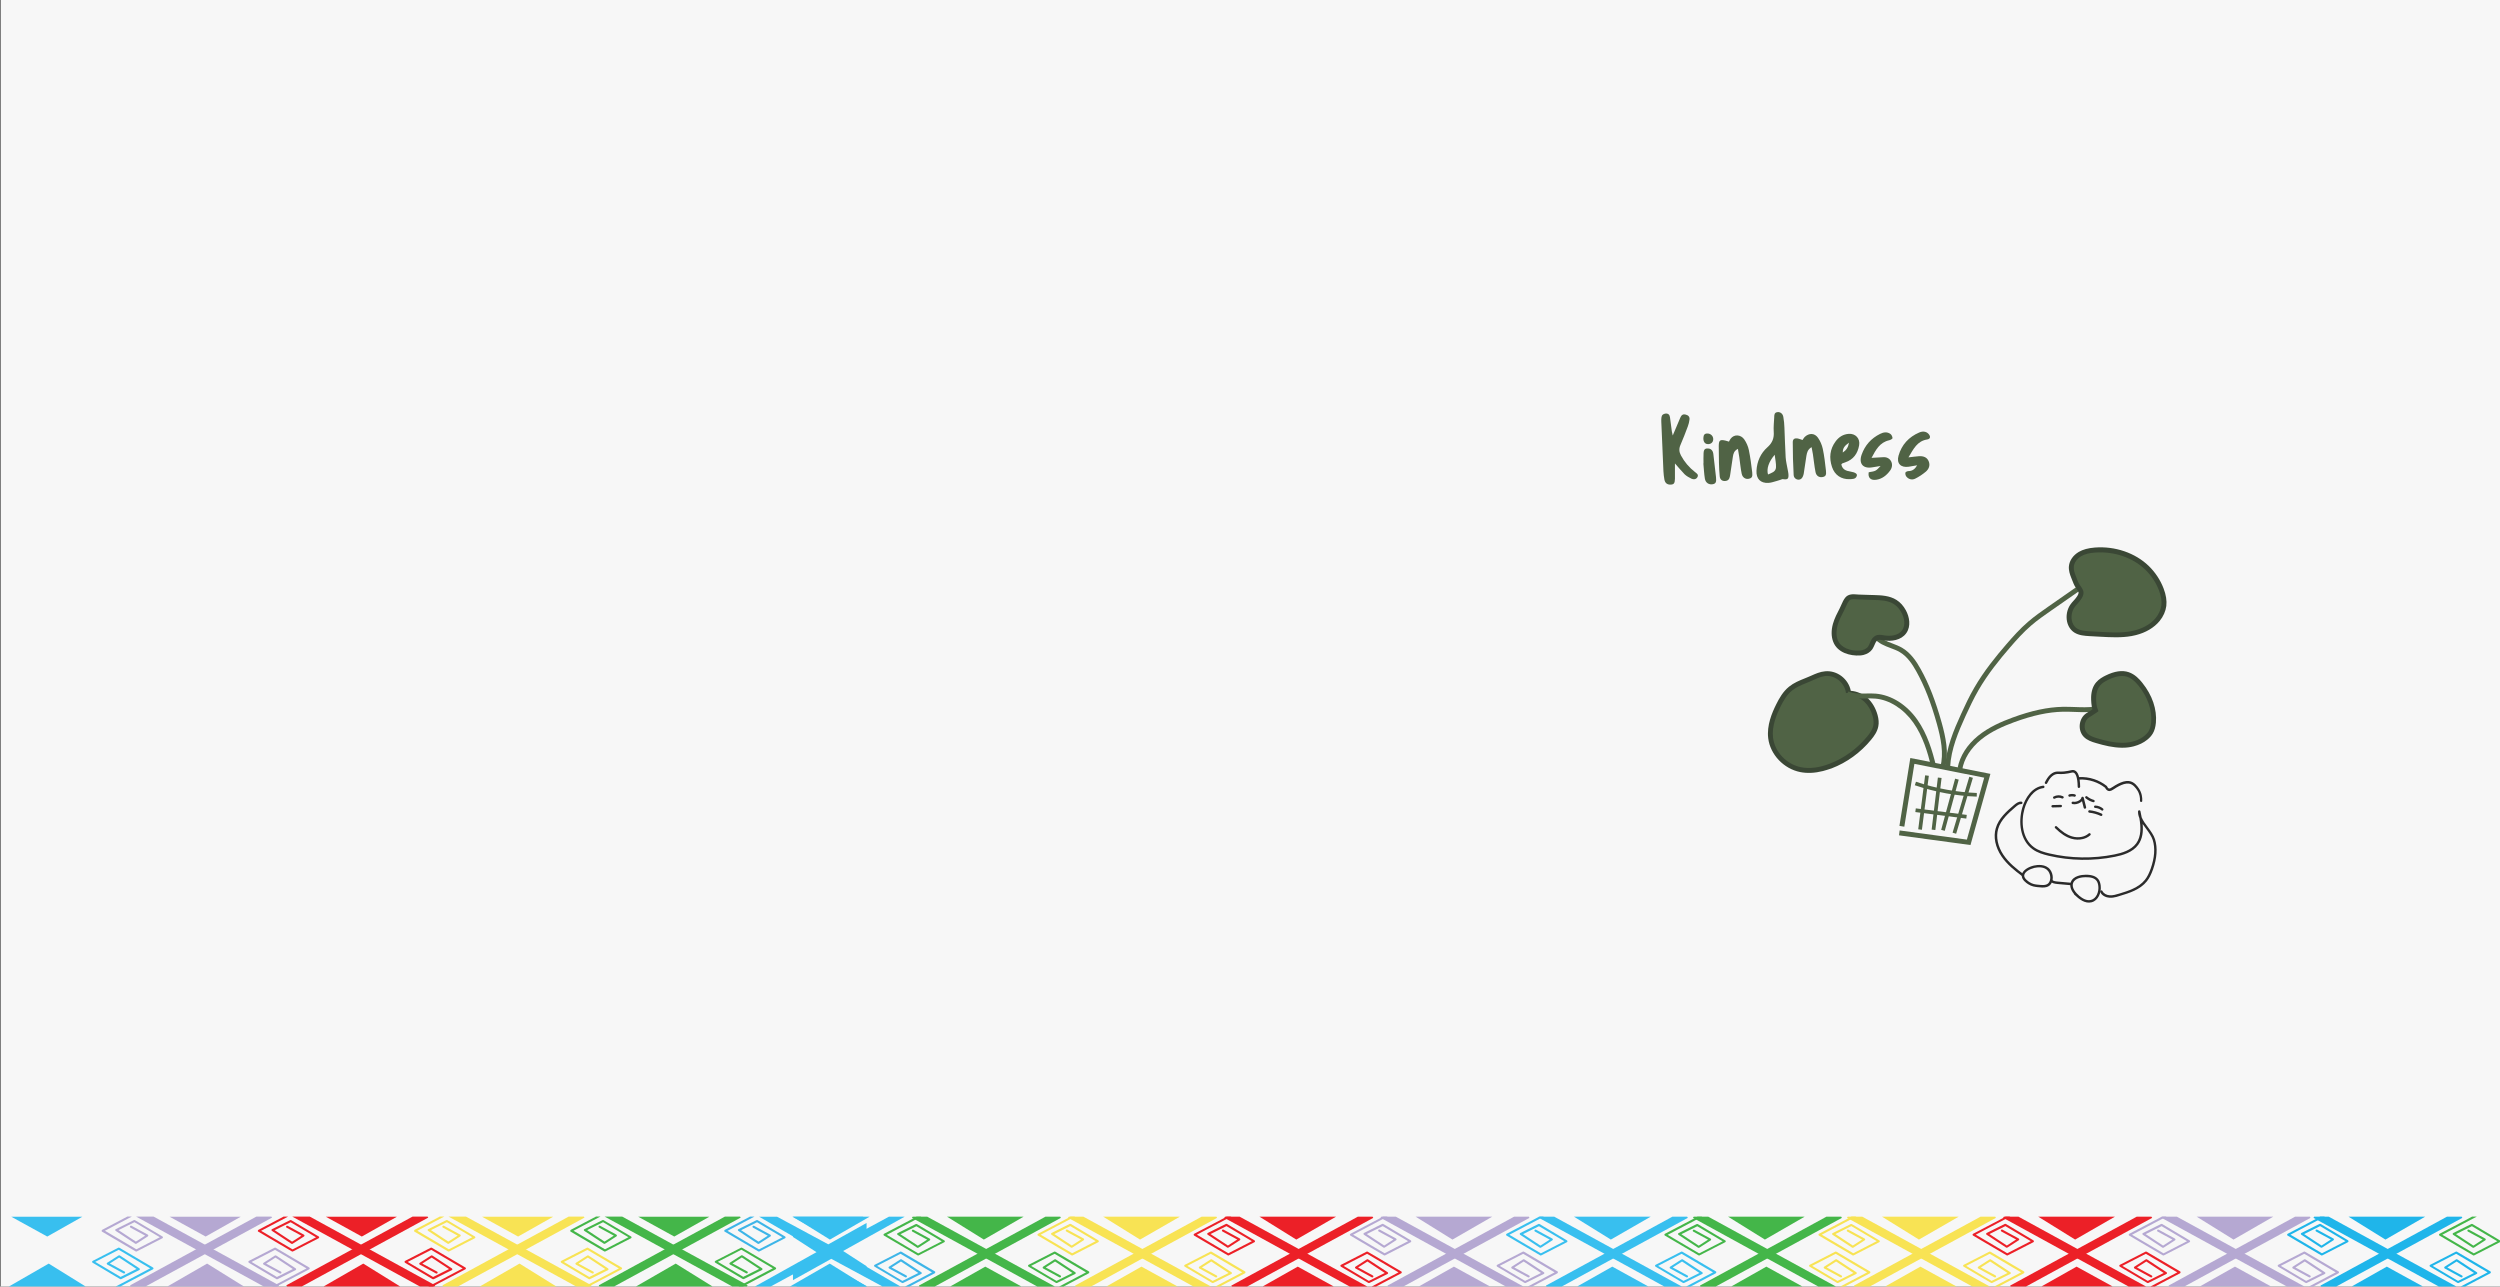 <?xml version="1.0" encoding="utf-8"?>
<!-- Generator: Adobe Illustrator 19.0.0, SVG Export Plug-In . SVG Version: 6.00 Build 0)  -->
<svg version="1.1" id="Layer_1" xmlns="http://www.w3.org/2000/svg" xmlns:xlink="http://www.w3.org/1999/xlink" x="0px" y="0px"
	 viewBox="1694 -486.6 3624 1865" style="enable-background:new 1694 -486.6 3624 1865;" xml:space="preserve">
<rect x="1694" y="-486.6" width="3624" height="1865" fill="#333333" stroke="none"/>
<style type="text/css">
	.st0{fill:#F7F7F7;}
	.st1{fill:#506345;}
	.st2{fill:#3A4735;}
	.st3{fill:#2B2B2B;}
	.st4{fill:#38BFEF;}
	.st5{fill:#44B649;}
	.st6{fill:#3DB5E8;}
	.st7{fill:#F8E354;}
	.st8{fill:#EC2027;}
	.st9{fill:#B5A8D2;}
	.st10{fill:#1FB5EA;}
	.st11{fill:none;}
</style>
<rect x="1694.9" y="-486.6" class="st0" width="3623.7" height="1865"/>
<g>
	<g id="XMLID_11813_">
		<path id="XMLID_11817_" class="st1" d="M4373.3,518.1c9.6-0.2,18.9,3.5,25.9,10c6.4,6,10.7,14,13,22.4c1.3,4.8,2,10,1.1,14.9
			c-1.2,6.7-5.3,12.5-9.7,17.8c-14.8,17.9-34.1,32.1-55.8,40.5c-13.8,5.3-29,8.2-43.5,5.3c-22.1-4.4-40.8-23.6-43.5-46
			c-2-16.3,3.9-32.5,11.2-47.2c4.5-9,9.8-18,17.6-24.4c8-6.5,18-9.8,27.4-13.9c7.5-3.2,14.9-7.1,23-7.8c16.5-1.5,31.9,11.7,33.7,28"
			/>
		<path id="XMLID_11814_" class="st2" d="M4336.6,631.1c-11.8,3-22.9,3.5-33,1.5c-24-4.8-43.5-25.4-46.4-49
			c-2.3-18.7,5.5-37,11.6-49.2c4.3-8.7,9.9-18.6,18.6-25.6c6.8-5.5,14.7-8.8,22.5-11.9c1.9-0.8,3.9-1.6,5.8-2.4
			c1.2-0.5,2.3-1,3.5-1.5c6.5-2.9,13.2-5.9,20.6-6.5c17.4-1.6,33.8,11.2,37.1,28.3c9.2,0.7,18,4.6,24.8,10.9
			c6.5,6.1,11.3,14.5,14,24.1c1.7,6.2,2.1,11.6,1.1,16.5c-1.4,7.7-6.1,14.2-10.4,19.4c-15.4,18.7-35.2,33.1-57.2,41.5
			C4344.8,628.7,4340.7,630,4336.6,631.1z M4335.3,494.3c-4.4,1.1-8.7,3.1-13.2,5.1c-1.2,0.5-2.4,1.1-3.6,1.6c-2,0.9-4,1.7-6,2.5
			c-7.6,3.1-14.7,6-20.7,10.9c-7.6,6.1-12.7,15.2-16.7,23.2c-5.6,11.3-12.9,28.3-10.9,45.1c2.5,20.7,19.6,38.7,40.7,42.9
			c12.3,2.4,26.3,0.7,41.5-5.2c20.9-8,39.6-21.6,54.3-39.4c3.8-4.6,7.8-10.1,8.9-16.2c0.7-3.8,0.4-8.2-1-13.3
			c-2.3-8.4-6.4-15.5-12-20.8c-6.3-5.9-14.8-9.2-23.4-9.1l-0.1-3.8l-3.2,0.3c-1.6-14.5-15.5-26.1-29.8-24.8
			C4338.6,493.6,4336.9,493.9,4335.3,494.3z"/>
	</g>
	<path id="XMLID_11812_" class="st1" d="M4500.3,623l-6.9,1.7c-5-20.5-12-44.1-25.8-63.7c-14.2-20.1-34.8-33.2-55.1-34.9
		c-4.4-0.4-9-0.3-13.5-0.2c-9.5,0.2-19.4,0.4-28.5-3.7l2.9-6.5c7.7,3.4,16.3,3.2,25.5,3c4.7-0.1,9.5-0.2,14.3,0.2
		c22.7,2,44.7,15.8,60.3,37.9C4487.9,577.4,4495.2,601.8,4500.3,623z"/>
	<path id="XMLID_11811_" class="st1" d="M4501.7,562.8c5.8,20.8,10.3,42.7,5,62.4c2.5-0.1,5-0.2,7.4-0.2c5-20.8,0.4-43-5.5-64.2
		c-8.9-31.7-18.5-56.4-30.4-77.6c-5.8-10.5-14.2-23.4-26.9-30.8c-4.5-2.6-9.5-4.5-14.2-6.3c-8-3-15.6-5.9-20.5-11.9l-5.6,4.5
		c6.1,7.5,14.9,10.9,23.5,14.1c4.7,1.8,9.2,3.4,13.2,5.8c11.1,6.4,18.5,17.8,24.2,28.1C4483.5,507.5,4493,531.6,4501.7,562.8z"/>
	<path id="XMLID_11810_" class="st1" d="M4706,362.9l-42.9,29.9c-9.8,6.8-19.9,13.9-29.2,21.9c-11.7,10-22,21.6-31.5,32.6
		c-15.2,17.6-32.6,38.9-46.7,63.3c-7.2,12.4-13.3,25.4-18.8,37.5c-11,24.1-21.8,49.9-23.1,77c2.4,0,4.8,0.1,7.1,0.2
		c1.3-25.9,11.8-50.8,22.5-74.3c5.5-12,11.5-24.7,18.5-36.9c13.8-23.9,30.9-44.9,45.9-62.2c9.3-10.8,19.4-22.1,30.7-31.8
		c9-7.8,19-14.7,28.6-21.4l42.9-29.9L4706,362.9z"/>
	<path id="XMLID_11809_" class="st1" d="M4701.7,538.3c-5.8-0.2-11.7-0.4-17.6-0.3c-21.9,0.5-45,5.4-72.8,15.6
		c-15,5.5-34.1,13.5-50.1,26.5c-15.8,12.9-26.1,29.2-29.4,46.2c2.5,0.5,4.8,1.4,6,3.1c0.1,0.1,0.1,0.2,0.1,0.2l0.4,0.1
		c2.5-16.1,12.2-31.7,27.4-44.1c15.1-12.3,33.6-20,48-25.3c27-9.9,49.4-14.7,70.5-15.2c5.7-0.1,11.6,0.1,17.2,0.3
		c9.8,0.4,20,0.7,30.1-0.6l-0.9-7.1C4721.2,539,4711.3,538.7,4701.7,538.3z"/>
	<g id="XMLID_11804_">
		<path id="XMLID_11808_" class="st1" d="M4411.4,440.6c-2.6,3.2-3.6,8.1-6.1,11.7c-3.3,4.9-9.5,7.4-15.4,7.7
			c-13.5,0.8-29.9-4-35.2-17.6c-2.9-7.5-2.4-16-0.3-23.7c2.1-7.7,5.9-14.9,9.6-22c2.4-4.6,4.4-10.9,7.7-14.8c4-4.9,11.2-3.2,16.7-3
			c7.4,0.3,14.7,0.4,22.1,0.7c10.6,0.3,21.8,0.8,30.8,6.5c5.3,3.4,9.4,8.3,12.4,13.8c4.9,9,6.7,20.9,0.8,29.3
			c-6.2,8.7-18.5,10.7-29.1,9c-3.7-0.6-7.8-1.5-11.1,0.2C4413.1,438.9,4412.2,439.7,4411.4,440.6z"/>
		<path id="XMLID_11805_" class="st2" d="M4395.4,462.8c-1.7,0.4-3.5,0.7-5.3,0.8c-14,0.8-32.6-3.9-38.7-19.9
			c-2.9-7.5-3-16.5-0.4-25.9c2.3-8.1,6.2-15.6,9.9-22.7c0.8-1.4,1.5-3.1,2.2-4.8c1.7-3.8,3.4-7.7,5.9-10.7
			c4.5-5.5,11.6-4.9,16.7-4.5c1,0.1,1.9,0.2,2.8,0.2c5,0.2,10,0.3,15,0.5l7.1,0.2c10,0.3,22.6,0.7,32.6,7.1
			c5.4,3.4,10.1,8.6,13.6,15.1c5,9.2,7.8,22.8,0.5,33.1c-7.4,10.4-21.7,12.2-32.6,10.4l-1.1-0.2c-3-0.5-5.8-1-7.8,0
			c-0.6,0.3-1.2,0.8-1.7,1.4l0,0c-1.1,1.4-1.9,3.3-2.8,5.4c-0.9,2-1.8,4.1-3.1,6.1C4405.5,458.4,4400.9,461.4,4395.4,462.8z
			 M4377.5,382.4c-1.2,0.3-2.2,0.9-3,1.8c-1.9,2.3-3.4,5.7-4.9,9c-0.8,1.8-1.6,3.6-2.4,5.2c-3.6,6.8-7.3,13.9-9.4,21.3
			c-1.5,5.6-2.8,13.8,0.2,21.5c4.5,11.6,19.1,16.1,31.6,15.3c5.5-0.3,10.3-2.6,12.6-6.2c0.9-1.4,1.7-3.1,2.4-4.9
			c1-2.4,2.1-5,3.9-7.1l0,0c1.2-1.4,2.5-2.5,4-3.3c4.1-2.1,8.4-1.3,12.2-0.7l1.1,0.2c8.8,1.4,20.1,0.2,25.6-7.5
			c5.4-7.6,2.8-18.5-1-25.5c-3-5.4-6.8-9.8-11.2-12.5c-8.4-5.3-19.3-5.7-29-5.9l-7.1-0.2c-5-0.1-10-0.3-15.1-0.5
			c-1,0-2.1-0.1-3.1-0.2C4382,382,4379.5,381.9,4377.5,382.4z"/>
	</g>
	<g id="XMLID_11799_">
		<path id="XMLID_11803_" class="st1" d="M4709,367.8c-0.9-1.4-2-2.8-3.2-4.6c-2.8-4.1-4.2-9.1-6.1-13.7c-2-4.8-3.5-9.9-3-15
			c0.7-7.6,6-14.1,12.6-18c6.6-3.8,14.3-5.2,21.8-5.8c27.2-2,55.5,6.7,75.1,25.6c9.1,8.8,16.2,19.5,20.8,31.3
			c2.9,7.5,4.8,15.7,3.7,23.7c-0.9,7.3-4.3,14.2-8.9,19.9c-9.4,11.5-23.8,17.9-38.4,20.6c-14.6,2.6-29.6,1.8-44.4,0.9
			c-5.4-0.3-10.9-0.6-16.3-0.9c-6.9-0.4-14.1-0.9-19.8-4.6c-11-7.1-12.2-24-5-34.9c3-4.7,7.7-8.4,10.7-13.3
			C4711.7,373.8,4711.1,371.1,4709,367.8z"/>
		<path id="XMLID_11800_" class="st2" d="M4790,434.1c-2,0.5-4,0.9-6,1.3c-15.1,2.7-30.4,1.8-45.2,1l-16.3-0.9
			c-6.6-0.4-14.8-0.9-21.6-5.2c-5.3-3.4-9-9.1-10.5-15.9c-1.7-8.2-0.1-17.1,4.4-24c1.6-2.4,3.5-4.6,5.4-6.6c2-2.2,3.8-4.3,5.2-6.6
			c2.6-4.3,1.8-5.5,0.6-7.5l0,0c-0.5-0.7-1-1.5-1.6-2.4c-0.5-0.7-1-1.4-1.5-2.2c-2.3-3.4-3.7-7.2-5.1-10.8c-0.4-1.2-0.9-2.4-1.4-3.5
			c-1.8-4.5-3.9-10.5-3.3-16.7c0.8-8.2,6.2-15.9,14.4-20.7c6.1-3.5,13.5-5.5,23.4-6.3c29.2-2.2,58.3,7.8,77.8,26.6
			c9.4,9.1,16.9,20.3,21.6,32.6c3.6,9.4,4.9,17.8,4,25.5c-1,7.7-4.3,15.2-9.7,21.8C4816.6,423.3,4804.5,430.5,4790,434.1z
			 M4720.1,316c-3.5,0.9-6.5,2.1-9.1,3.6c-6.1,3.6-10.3,9.4-10.8,15.2c-0.4,4.6,1.2,9.3,2.8,13.3c0.5,1.2,1,2.5,1.4,3.7
			c1.3,3.4,2.5,6.6,4.3,9.3c0.5,0.7,1,1.4,1.5,2.1c0.7,1,1.3,1.8,1.8,2.7l0,0c2.6,4.1,3.6,8.3-0.5,15c-1.7,2.9-3.9,5.3-6,7.7
			c-1.8,2-3.4,3.8-4.7,5.8c-3.4,5.2-4.7,12.4-3.4,18.6c0.7,3.5,2.6,8.3,7.4,11.4c5.1,3.3,12,3.7,18.1,4.1l16.3,0.9
			c14.4,0.8,29.3,1.7,43.5-0.9c15.5-2.8,28.3-9.6,36.2-19.3c4.5-5.5,7.3-11.8,8.2-18.1c0.8-6.5-0.3-13.7-3.5-22
			c-4.3-11.3-11.2-21.6-19.9-30c-18.1-17.5-45.2-26.7-72.4-24.7C4727.1,314.6,4723.4,315.2,4720.1,316z"/>
	</g>
	<g id="XMLID_11794_">
		<path id="XMLID_11798_" class="st1" d="M4730.8,543.6c0.3-0.2,0.5-0.4,0.7-0.6c-2.2-5.1-2.7-13.5-2.5-19.1
			c0.3-6.9,1.9-13.9,6.5-19.2c3.4-3.9,7.9-6.7,12.6-9c9.5-4.7,20.6-8,30.7-4.6c7.4,2.5,13.2,8.2,18.1,14.2
			c12.5,15.6,20.7,35.4,18.9,55.4c-0.4,4.9-1.5,9.8-4,14.1c-1.8,3.1-4.3,5.8-7.2,8.1c-9.6,7.8-22.3,10.9-34.7,10.9
			c-12.4-0.1-24.5-3.1-36.3-6.5c-5.9-1.7-12-3.7-16.4-8.1c-7.6-7.8-6.2-22.4,2.8-28.6C4723.5,548.1,4727.3,546.1,4730.8,543.6z"/>
		<path id="XMLID_11795_" class="st2" d="M4787,595.3c-5.3,1.4-11.1,2.1-17.1,2c-12.8-0.1-25.5-3.2-37.3-6.7
			c-6.7-1.9-13.1-4.1-17.9-9c-4.4-4.5-6.5-10.9-5.9-17.7c0.7-6.8,4-12.7,9.1-16.3c1.6-1.1,3.3-2.1,5-3.2c1.5-0.9,2.9-1.8,4.3-2.7
			c-1.6-5.5-2-12.8-1.9-17.9c0.3-8.9,2.8-16.1,7.4-21.4c4-4.7,9.4-7.7,13.7-9.8c12.8-6.3,24-8,33.4-4.8c9,3,15.6,10.2,19.7,15.4
			c14.5,18,21.4,38.5,19.7,57.9c-0.6,6.3-2,11.4-4.5,15.6c-1.9,3.2-4.6,6.3-8,9C4801.3,590.1,4794.6,593.3,4787,595.3z
			 M4761.4,494.5c-3.7,0.9-7.6,2.4-11.7,4.5c-3.9,1.9-8.3,4.4-11.4,8.1c-3.5,4.1-5.4,9.8-5.7,17.1c-0.2,5.4,0.4,13.2,2.3,17.5
			l1.1,2.5l-2.1,1.7c-0.3,0.2-0.6,0.4-0.9,0.6l0,0c-2.1,1.5-4.2,2.8-6.2,4.1c-1.6,1-3.1,1.9-4.7,2.9c-3.4,2.3-5.6,6.5-6.1,11.1
			c-0.5,4.7,1,9.1,3.9,12c3.6,3.7,9.1,5.5,14.8,7.2c13.1,3.8,24.1,6.3,35.4,6.4c12.8,0.1,24.3-3.5,32.4-10.1
			c2.7-2.2,4.9-4.6,6.3-7.1c1.9-3.3,3.1-7.4,3.5-12.6c1.6-17.3-5-36.5-18.1-52.8c-5.7-7.1-10.9-11.2-16.4-13.1
			C4773,492.9,4767.5,492.9,4761.4,494.5z"/>
	</g>
	<polygon id="XMLID_11793_" class="st1" points="4550.4,738.4 4446.8,724.3 4447.7,717.2 4545.2,730.5 4570.3,640.7 4469.1,620.7 
		4454.5,711.8 4447.4,710.6 4463.2,612.2 4579.3,635.2 	"/>
	<g id="XMLID_11786_">
		
			<rect id="XMLID_11792_" x="4480.5" y="636" transform="matrix(-0.992 -0.127 0.127 -0.992 8843.897 1916.189)" class="st1" width="5.4" height="78.9"/>
		
			<rect id="XMLID_11791_" x="4499.4" y="639.7" transform="matrix(-0.993 -0.119 0.119 -0.993 8891.244 1887.267)" class="st1" width="5.4" height="76"/>
		
			<rect id="XMLID_11790_" x="4518.6" y="642" transform="matrix(-0.965 -0.263 0.263 -0.965 8704.735 2525.695)" class="st1" width="5.4" height="76.9"/>
		
			<rect id="XMLID_11789_" x="4537.6" y="636.6" transform="matrix(-0.958 -0.287 0.287 -0.958 8693.942 2634.139)" class="st1" width="5.4" height="84.6"/>
		
			<rect id="XMLID_11788_" x="4471" y="690" transform="matrix(-0.992 -0.127 0.127 -0.992 8891.959 1952.323)" class="st1" width="74.5" height="5.4"/>
		<path id="XMLID_11787_" class="st1" d="M4559.5,668.2c-14.7-0.5-29.5-2.1-44-4.7c-15.5-2.8-30.9-6.8-45.8-11.8l1.7-5.1
			c14.6,5,29.8,8.9,45,11.6c14.2,2.6,28.8,4.1,43.2,4.7L4559.5,668.2z"/>
	</g>
	<g id="XMLID_11751_">
		<g id="XMLID_11784_">
			<path id="XMLID_11785_" class="st3" d="M4626.5,783.6c-0.5,0.1-1.1,0-1.5-0.3c-10.2-7.6-21.8-16.7-29.9-28.8
				c-8.8-13.1-11.8-27.9-8.1-40.5c4.1-14.5,16.4-25,26.3-33.5c3.2-2.7,6.6-5.4,10.8-5.1c1,0.1,1.7,0.9,1.7,1.9
				c-0.1,1-0.9,1.7-1.9,1.7c-2.9-0.2-5.6,1.9-8.3,4.3c-9.5,8.2-21.3,18.3-25.1,31.8c-3.3,11.6-0.5,25.3,7.7,37.5
				c7.8,11.6,19.1,20.5,29,27.9c0.8,0.6,1,1.7,0.4,2.5C4627.3,783.3,4626.9,783.5,4626.5,783.6z"/>
		</g>
		<g id="XMLID_11782_">
			<path id="XMLID_11783_" class="st3" d="M4762,813.6c-3.2,0.8-6.5,1.4-9.9,1.2c-4.8-0.3-11-2.6-13.6-8.2c-0.4-0.9,0-2,0.9-2.4
				s2,0,2.4,0.9c1.6,3.4,5.8,5.9,10.6,6.1c4.6,0.3,9.3-1.1,13.8-2.5c12.5-3.8,28-8.5,37.1-20c3.3-4.1,5.8-9.1,8.4-16.3
				c5.5-15.7,6.5-29.6,2.9-41.3c-1.7-5.5-5.8-11.1-9.8-16.6c-1.6-2.2-3.2-4.4-4.8-6.6c1,10.8-0.1,21.5-6.4,30.1
				c-8.1,11.1-22.4,15.2-34,17.5c-31.4,6.3-64.4,5.8-95.6-1.5c-8.1-1.9-16.5-4.3-23.6-9.5c-18.3-13.3-20.8-39.5-15.1-59.7
				c4.1-14.4,14.2-30.5,30.4-32.5c1-0.1,1.9,0.6,2,1.6s-0.6,1.9-1.6,2c-14.4,1.7-23.6,16.6-27.4,29.9c-5.4,18.9-3.2,43.5,13.8,55.8
				c6.6,4.8,14.6,7.1,22.3,8.9c30.7,7.2,63.2,7.7,94.1,1.5c10.9-2.2,24.4-6,31.8-16.1c7.3-10.1,6.8-23.6,4.5-36.6
				c-1.3-3.1-2-6.3-1.9-9.6c0-0.9,0.7-1.6,1.6-1.7c0.9-0.1,1.7,0.5,1.9,1.4c0.6,2.9,1.3,5.9,1.8,8.9c2,4.8,5.5,9.6,9,14.2
				c4.2,5.7,8.5,11.5,10.4,17.6c3.8,12.5,2.8,27.1-2.9,43.5c-2.7,7.6-5.4,12.9-8.9,17.3c-9.8,12.3-25.9,17.2-38.9,21.1
				C4765.5,812.6,4763.7,813.1,4762,813.6z"/>
		</g>
		<g id="XMLID_11780_">
			<path id="XMLID_11781_" class="st3" d="M4696.2,796.6c-0.2,0-0.4,0.1-0.6,0l-18.9-1.7c-4.1-0.4-8.2-1-10.6-3.8
				c-0.6-0.8-0.5-1.9,0.2-2.5c0.8-0.6,1.9-0.5,2.5,0.2c1.5,1.8,4.8,2.2,8.2,2.5l18.9,1.7c1,0.1,1.7,1,1.6,1.9
				C4697.5,795.8,4696.9,796.5,4696.2,796.6z"/>
		</g>
		<g id="XMLID_11776_">
			<path id="XMLID_11777_" class="st3" d="M4660.3,799.4c-3.8,1-8.3,0.5-12.9,0c-3.4-0.4-8.4-0.9-13.5-4.3
				c-2.6-1.7-9.3-6.2-9.2-12.5c0.1-7.8,10.7-13,17.7-14.5c4.9-1.1,17-2.7,23.6,6c5,6.7,5,17-0.1,22.2l0,0
				C4664.3,797.9,4662.4,798.9,4660.3,799.4z M4642.4,771.7c-6.1,1.5-14,5.7-14.1,10.9c-0.1,4.4,5.7,8.2,7.6,9.5
				c4.4,2.9,8.7,3.4,11.9,3.7c6.5,0.7,12.2,1.3,15.5-2.1c3.8-3.9,3.7-12.2-0.3-17.5c-5.3-7.1-15.7-5.6-20-4.7
				C4642.9,771.6,4642.7,771.7,4642.4,771.7z"/>
		</g>
		<g id="XMLID_11772_">
			<path id="XMLID_11773_" class="st3" d="M4725.9,821.4L4725.9,821.4c-9.4,2.3-18-4.3-25.1-11.2c-0.3-0.3-0.5-0.7-0.5-1.1
				c-4.7-5.8-6.4-11.8-4.5-16.9c3.5-9.6,16.2-10.7,21.5-10.8c9-0.1,15.1,2.1,18.6,6.6c1.8,2.3,2.8,5.3,3.3,9.2
				C4740.4,807.2,4735.8,818.9,4725.9,821.4z M4707.7,811.6c5.4,4.5,11.3,7.8,17.3,6.3c0,0,0,0,0.1,0c7.9-2,11.6-11.9,10.6-20.2
				c-0.4-3.2-1.2-5.7-2.6-7.5c-2.7-3.6-7.8-5.3-15.7-5.2c-4.6,0-15.5,0.9-18.2,8.4c-2.7,7.4,4.9,15,8.3,17.9
				C4707.6,811.4,4707.6,811.5,4707.7,811.6z"/>
		</g>
		<g id="XMLID_11770_">
			<path id="XMLID_11771_" class="st3" d="M4713.5,729.7c-5.3,1.3-11.2,1.2-17-0.5c-7.7-2.3-15.2-7.2-23.4-15.3
				c-0.7-0.7-0.7-1.8,0-2.5c0.7-0.7,1.8-0.7,2.5,0c7.8,7.7,14.8,12.3,22,14.4c8.9,2.7,18.3,1,24.1-4.2c0.7-0.7,1.9-0.6,2.5,0.1
				c0.7,0.7,0.6,1.9-0.1,2.5C4721.1,726.9,4717.5,728.7,4713.5,729.7z"/>
		</g>
		<g id="XMLID_11768_">
			<path id="XMLID_11769_" class="st3" d="M4681.8,683.5c-0.1,0-0.3,0.1-0.4,0.1l-11.9,0.3c-1,0-1.8-0.8-1.8-1.7
				c0-1,0.8-1.8,1.7-1.8l11.9-0.3c1,0,1.8,0.8,1.8,1.7C4683.1,682.6,4682.5,683.3,4681.8,683.5z"/>
		</g>
		<g id="XMLID_11766_">
			<path id="XMLID_11767_" class="st3" d="M4684.1,670.9c-0.4,0.1-0.8,0.1-1.2-0.1c-3.2-1.5-7.1-1.4-10.2,0.3
				c-0.9,0.5-2,0.2-2.4-0.7c-0.5-0.9-0.2-2,0.7-2.4c4.1-2.2,9.2-2.4,13.5-0.4c0.9,0.4,1.3,1.5,0.9,2.4
				C4685,670.5,4684.6,670.8,4684.1,670.9z"/>
		</g>
		<g id="XMLID_11764_">
			<path id="XMLID_11765_" class="st3" d="M4741.9,688.5c-0.5,0.1-1.1,0-1.6-0.4c-2.5-2.1-5.8-3.3-9.1-3.5c-1,0-1.8-0.9-1.7-1.8
				c0-1,0.9-1.8,1.8-1.7c4.1,0.1,8.1,1.7,11.2,4.3c0.8,0.6,0.9,1.8,0.2,2.5C4742.6,688.2,4742.3,688.4,4741.9,688.5z"/>
		</g>
		<g id="XMLID_11762_">
			<path id="XMLID_11763_" class="st3" d="M4740.3,696.2c-0.4,0.1-0.8,0.1-1.2-0.1c-5.2-2.4-10.7-4-16.4-4.6c-1-0.1-1.7-1-1.6-2
				s1-1.7,2-1.6c6.1,0.7,11.9,2.3,17.5,4.9c0.9,0.4,1.3,1.5,0.9,2.4C4741.2,695.8,4740.8,696.1,4740.3,696.2z"/>
		</g>
		<g id="XMLID_11760_">
			<path id="XMLID_11761_" class="st3" d="M4716.7,685.7L4716.7,685.7c-1,0.2-1.9-0.3-2.2-1.3l-2.4-9.6c-0.6,0.6-1.3,1.2-2.1,1.7
				c-3.6,2.4-8.1,3.3-11.7,2.5c-1-0.2-1.5-1.2-1.3-2.2c0.2-1,1.2-1.5,2.2-1.3c2.6,0.6,6.2-0.2,8.9-2c1.7-1.1,2.8-2.5,3-3.7
				c0.1-0.8,0.8-1.5,1.7-1.5c0.8,0,1.6,0.5,1.8,1.4l3.5,13.9C4718.2,684.4,4717.6,685.4,4716.7,685.7z"/>
		</g>
		<g id="XMLID_11758_">
			<path id="XMLID_11759_" class="st3" d="M4701.8,668.3c-0.3,0.1-0.6,0.1-0.9,0c-2.1-0.6-4.3-0.6-6.4,0c-0.9,0.3-1.9-0.3-2.2-1.2
				c-0.3-0.9,0.3-1.9,1.2-2.2c2.8-0.8,5.6-0.8,8.4,0c0.9,0.3,1.5,1.3,1.2,2.2C4702.9,667.6,4702.4,668.1,4701.8,668.3z"/>
		</g>
		<g id="XMLID_11756_">
			<path id="XMLID_11757_" class="st3" d="M4729.1,676.3c-0.3,0.1-0.6,0.1-0.9,0c-4-1.1-7.7-3.1-10.9-5.7c-0.8-0.6-0.9-1.8-0.2-2.5
				c0.6-0.8,1.8-0.9,2.5-0.2c2.8,2.3,6.1,4,9.6,5c0.9,0.3,1.5,1.3,1.2,2.2C4730.2,675.7,4729.7,676.2,4729.1,676.3z"/>
		</g>
		<g id="XMLID_11754_">
			<path id="XMLID_11755_" class="st3" d="M4708,655.6c-0.1,0-0.3,0.1-0.4,0.1c-1,0-1.8-0.8-1.8-1.8c-0.3-15.2-3.3-19.5-5.9-20.5
				c-1-0.4-1.9-0.2-4.1,0.3c-2.1,0.5-5,1.2-9.6,1.6c-3.7,0.3-5.9,0.2-7.6,0.1c-1.7-0.1-2.7-0.1-4.3,0.3c-4.9,1.3-9.2,5.8-12.8,13.2
				c-0.4,0.9-1.5,1.3-2.4,0.8c-0.9-0.4-1.3-1.5-0.8-2.4c4.1-8.4,9.1-13.5,15-15.1c2.1-0.5,3.6-0.5,5.4-0.4c1.6,0.1,3.7,0.2,7.1-0.1
				c4.4-0.4,7.1-1.1,9.1-1.5c2.4-0.6,4.1-1,6.3-0.2c5.3,2,7.9,9.8,8.2,23.8C4709.4,654.7,4708.8,655.4,4708,655.6z"/>
		</g>
		<g id="XMLID_11752_">
			<path id="XMLID_11753_" class="st3" d="M4798.3,675.9c-0.2,0-0.3,0.1-0.5,0.1c-1,0-1.7-0.9-1.7-1.9c0.2-4-0.4-9.9-4.2-15.5
				c-1.6-2.4-5.8-8.6-11.9-9.3c-5-0.5-9.4,1.3-13.8,3.4c-2.9,1.4-5.1,2.9-7.1,4.2c-3.4,2.2-6.1,4-9.2,2.9c-1.8-0.7-3.3-2.2-4.4-4.5
				c-5.1-4-10.8-7-16.9-9c-6.8-2.3-14-3.2-21.2-2.8c-1,0.1-1.8-0.7-1.9-1.7c-0.1-1,0.7-1.8,1.7-1.9c7.7-0.5,15.2,0.5,22.5,2.9
				c6.6,2.2,12.8,5.5,18.3,9.9c0.2,0.2,0.4,0.4,0.5,0.7c0.7,1.6,1.5,2.6,2.5,2.9c1.4,0.5,2.9-0.5,6-2.5c2-1.3,4.4-2.9,7.5-4.4
				c4.7-2.3,9.8-4.4,15.7-3.8c7.8,0.8,12.6,8.1,14.4,10.8c4.4,6.5,5,13.3,4.8,17.7C4799.6,675,4799,675.7,4798.3,675.9z"/>
		</g>
	</g>
</g>
<g>
	<g>
		<polygon id="XMLID_1407_" class="st4" points="2954.6,1277.1 2897,1310.3 2843.5,1277.1 		"/>
		<polygon id="XMLID_1404_" class="st4" points="2913.4,1328.4 2999.2,1378.2 2973.2,1378.2 2899,1338.2 2843.5,1369.1 
			2843.5,1349.5 2882,1331.4 2843.5,1306.5 2843.5,1290.7 2899,1322.3 2982.6,1277.1 3005.4,1277.1 		"/>
		<polygon id="XMLID_1330_" class="st4" points="2848.2,1378.2 2899,1349.5 2951.1,1378.2 		"/>
		<path id="XMLID_1405_" class="st5" d="M3063.7,1312.8c0,0.5-0.3,1-0.8,1.3l-37.2,19.1c-0.2,0.1-0.5,0.2-0.7,0.2
			c-0.3,0-0.6-0.1-0.8-0.2l-48.8-28.7c-0.5-0.3-0.7-0.8-0.7-1.3s0.3-1,0.8-1.3l42.3-22.2l0.5-0.2l4.3-2.4h6.9l-4.6,2.4l-3.9,2
			l-0.9,0.5l-40.6,21.4l45.6,26.9l34.1-17.5l-36.8-21.8l-23.1,11.5l25.2,16.6l13.5-8.7l-21.4-11.6c-0.7-0.4-1-1.4-0.6-2.1
			c0.4-0.7,1.4-1,2.2-0.6l23.5,12.8c0.5,0.3,0.7,0.8,0.8,1.3c0,0.5-0.2,1-0.7,1.3l-16.5,10.6c-0.5,0.3-1.3,0.3-1.8,0l-28.3-18.6
			c-0.5-0.3-0.7-0.8-0.7-1.4c0-0.5,0.3-1,0.8-1.2l26.2-13.1c0.5-0.2,1.1-0.2,1.6,0l39.8,23.7
			C3063.3,1311.8,3063.7,1312.3,3063.7,1312.8z"/>
		<path id="XMLID_1328_" class="st6" d="M3049.3,1356.5l-48.8-28.7c-0.2-0.1-0.5-0.2-0.8-0.2c-0.2,0-0.5,0.1-0.7,0.2l-37.2,19.1
			c-0.5,0.3-0.8,0.7-0.8,1.3c0,0.5,0.3,1,0.7,1.3l39.8,23.6c0.5,0.3,1,0.3,1.6,0.1l26.3-13.1c0.5-0.2,0.8-0.7,0.8-1.2
			s-0.2-1-0.7-1.3L3001,1339c-0.5-0.3-1.3-0.4-1.8,0l-16.5,10.6c-0.4,0.3-0.7,0.8-0.7,1.3s0.3,1,0.8,1.3l23.5,12.8
			c0.7,0.4,1.7,0.2,2.2-0.6c0.4-0.7,0.2-1.6-0.6-2.1l-21.4-11.6l13.5-8.6l25.2,16.6l-23.1,11.5l-36.7-21.8l34-17.5l45.6,26.9
			l-39.1,20.6h6.5l36.5-19.2c0.5-0.3,0.8-0.7,0.8-1.3C3050,1357.3,3049.7,1356.8,3049.3,1356.5z"/>
		<polygon id="XMLID_1400_" class="st5" points="3177.8,1277.1 3120.2,1310.3 3066.8,1277.1 		"/>
		<polygon id="XMLID_1326_" class="st5" points="3071.5,1378.2 3122.3,1349.5 3174.5,1378.2 		"/>
		<path id="XMLID_1401_" class="st7" d="M3286.9,1312.8c0,0.5-0.3,1-0.8,1.3l-37.2,19.1c-0.2,0.1-0.5,0.2-0.7,0.2
			c-0.3,0-0.6-0.1-0.8-0.2l-48.8-28.7c-0.5-0.3-0.7-0.8-0.7-1.3s0.3-1,0.8-1.3l42.8-22.5l1.1-0.6l3.1-1.8h6.9l-4.6,2.4l-2.2,1.1
			l-2.6,1.3l-40.6,21.4l45.6,26.9l34.1-17.5l-36.8-21.8l-23.1,11.5l25.2,16.6l13.5-8.7l-21.4-11.6c-0.7-0.4-1-1.4-0.6-2.1
			c0.4-0.7,1.4-1,2.2-0.6l23.5,12.8c0.5,0.3,0.7,0.8,0.8,1.3c0,0.5-0.2,1-0.7,1.3l-16.5,10.6c-0.5,0.3-1.3,0.3-1.8,0l-28.3-18.6
			c-0.5-0.3-0.7-0.8-0.7-1.4c0-0.5,0.3-1,0.8-1.2l26.2-13.1c0.5-0.2,1.1-0.2,1.6,0l39.8,23.7
			C3286.6,1311.8,3286.9,1312.3,3286.9,1312.8z"/>
		<path id="XMLID_1324_" class="st5" d="M3272.5,1356.5l-48.8-28.7c-0.2-0.1-0.5-0.2-0.8-0.2c-0.2,0-0.5,0.1-0.7,0.2l-37.2,19.1
			c-0.5,0.3-0.8,0.7-0.8,1.3c0,0.5,0.3,1,0.7,1.3l39.8,23.6c0.5,0.3,1,0.3,1.6,0.1l26.3-13.1c0.5-0.2,0.8-0.7,0.8-1.2
			s-0.2-1-0.7-1.3l-28.3-18.6c-0.5-0.3-1.3-0.4-1.8,0l-16.5,10.6c-0.4,0.3-0.7,0.8-0.7,1.3s0.3,1,0.8,1.3l23.5,12.8
			c0.7,0.4,1.7,0.2,2.2-0.6c0.4-0.7,0.2-1.6-0.6-2.1l-21.4-11.6l13.5-8.6l25.2,16.6l-23.1,11.5l-36.8-21.8l34-17.5l45.6,26.9
			l-39.1,20.6h6.5l36.5-19.2c0.5-0.3,0.8-0.7,0.8-1.3C3273.3,1357.3,3273,1356.8,3272.5,1356.5z"/>
		<polygon id="XMLID_1329_" class="st5" points="3223.2,1378.4 3197.7,1378.4 3123.6,1337.7 3110.9,1330.8 3020.7,1281.4 
			3017.6,1279.7 3015.9,1278.8 3017,1277.1 3038.1,1277.1 3123.6,1323.9 3136.3,1330.8 		"/>
		<polygon id="XMLID_1325_" class="st5" points="3231.8,1278.8 3136.3,1330.8 3123.6,1337.7 3048.9,1378.4 3026.9,1378.4 3026,1377 
			3110.9,1330.8 3123.6,1323.9 3209.5,1277.1 3230.9,1277.1 		"/>
		<polygon id="XMLID_1399_" class="st7" points="3404.3,1277.1 3346.6,1310.3 3293.2,1277.1 		"/>
		<polygon id="XMLID_1320_" class="st7" points="3297.9,1378.2 3348.7,1349.5 3400.9,1378.2 		"/>
		<path id="XMLID_1307_" class="st8" d="M3513.3,1312.8c0,0.5-0.3,1-0.8,1.3l-37.2,19.1c-0.2,0.1-0.5,0.2-0.7,0.2
			c-0.3,0-0.6-0.1-0.8-0.2l-48.8-28.7c-0.5-0.3-0.7-0.8-0.7-1.3s0.3-1,0.8-1.3l42.8-22.5l1.1-0.6l3.1-1.8h6.9l-4.6,2.4l-2.2,1.1
			l-2.6,1.3l-40.6,21.4l45.6,26.9l34.1-17.5l-36.8-21.8l-23.1,11.5l25.2,16.6l13.5-8.7l-21.4-11.6c-0.7-0.4-1-1.4-0.6-2.1
			c0.4-0.7,1.4-1,2.2-0.6l23.5,12.8c0.5,0.3,0.7,0.8,0.8,1.3c0,0.5-0.2,1-0.7,1.3l-16.5,10.6c-0.5,0.3-1.3,0.3-1.8,0l-28.3-18.6
			c-0.5-0.3-0.7-0.8-0.7-1.4c0-0.5,0.3-1,0.8-1.2l26.2-13.1c0.5-0.2,1.1-0.2,1.6,0l39.8,23.7
			C3513,1311.8,3513.3,1312.3,3513.3,1312.8z"/>
		<path id="XMLID_1318_" class="st7" d="M3498.9,1356.5l-48.8-28.7c-0.2-0.1-0.5-0.2-0.8-0.2c-0.2,0-0.5,0.1-0.7,0.2l-37.2,19.1
			c-0.5,0.3-0.8,0.7-0.8,1.3c0,0.5,0.3,1,0.7,1.3l39.8,23.6c0.5,0.3,1,0.3,1.6,0.1l26.3-13.1c0.5-0.2,0.8-0.7,0.8-1.2
			s-0.2-1-0.7-1.3l-28.3-18.6c-0.5-0.3-1.3-0.4-1.8,0l-16.5,10.6c-0.4,0.3-0.7,0.8-0.7,1.3s0.3,1,0.8,1.3l23.5,12.8
			c0.7,0.4,1.7,0.2,2.2-0.6c0.4-0.7,0.2-1.6-0.6-2.1l-21.4-11.6l13.5-8.6l25.2,16.6l-23.1,11.5l-36.8-21.8l34-17.5l45.6,26.9
			l-39.1,20.6h6.5l36.5-19.2c0.5-0.3,0.8-0.7,0.8-1.3C3499.7,1357.3,3499.5,1356.8,3498.9,1356.5z"/>
		<polygon id="XMLID_1277_" class="st7" points="3449.6,1378.4 3362.8,1330.8 3350,1323.9 3264.5,1277.1 3252.4,1277.1 
			3245.6,1277.1 3243.4,1277.1 3242.3,1278.8 3242.4,1278.8 3245.7,1280.6 3337.2,1330.8 3350,1337.7 3424.2,1378.4 		"/>
		<polygon id="XMLID_1309_" class="st7" points="3458.3,1278.8 3362.8,1330.8 3350,1337.7 3275.4,1378.4 3253.3,1378.4 3252.4,1377 
			3337.2,1330.8 3350,1323.9 3435.9,1277.1 3457.3,1277.1 		"/>
		<polygon id="XMLID_1398_" class="st8" points="3630.7,1277.1 3573.1,1310.3 3519.7,1277.1 		"/>
		<polygon id="XMLID_1314_" class="st8" points="3524.4,1378.2 3575.2,1349.5 3627.3,1378.2 		"/>
		<path id="XMLID_1333_" class="st9" d="M3739.8,1312.8c0,0.5-0.3,1-0.8,1.3l-37.2,19.1c-0.2,0.1-0.5,0.2-0.7,0.2
			c-0.3,0-0.6-0.1-0.8-0.2l-48.8-28.7c-0.5-0.3-0.7-0.8-0.7-1.3s0.3-1,0.8-1.3l42.8-22.5l1.1-0.6l3.1-1.8h6.9l-4.6,2.4l-2.2,1.1
			l-2.6,1.3l-40.6,21.4l45.6,26.9l34.1-17.5l-36.8-21.8l-23.1,11.5l25.2,16.6l13.5-8.7l-21.4-11.6c-0.7-0.4-1-1.4-0.6-2.1
			c0.4-0.7,1.4-1,2.2-0.6l23.5,12.8c0.5,0.3,0.7,0.8,0.8,1.3c0,0.5-0.2,1-0.7,1.3l-16.5,10.6c-0.5,0.3-1.3,0.3-1.8,0l-28.3-18.6
			c-0.5-0.3-0.7-0.8-0.7-1.4c0-0.5,0.3-1,0.8-1.2l26.2-13.1c0.5-0.2,1.1-0.2,1.6,0l39.8,23.7
			C3739.5,1311.8,3739.8,1312.3,3739.8,1312.8z"/>
		<path id="XMLID_1312_" class="st8" d="M3725.3,1356.5l-48.8-28.7c-0.2-0.1-0.5-0.2-0.8-0.2c-0.2,0-0.5,0.1-0.7,0.2l-37.2,19.1
			c-0.5,0.3-0.8,0.7-0.8,1.3c0,0.5,0.3,1,0.7,1.3l39.8,23.6c0.5,0.3,1,0.3,1.6,0.1l26.3-13.1c0.5-0.2,0.8-0.7,0.8-1.2
			s-0.2-1-0.7-1.3l-28.3-18.6c-0.5-0.3-1.3-0.4-1.8,0l-16.5,10.6c-0.4,0.3-0.7,0.8-0.7,1.3s0.3,1,0.8,1.3l23.5,12.8
			c0.7,0.4,1.7,0.2,2.2-0.6c0.4-0.7,0.2-1.6-0.6-2.1l-21.4-11.6l13.5-8.6l25.2,16.6l-23.1,11.5l-36.6-21.8l34-17.5l45.6,26.9
			l-39.1,20.6h6.5l36.5-19.2c0.5-0.3,0.8-0.7,0.8-1.3C3726.2,1357.3,3725.9,1356.8,3725.3,1356.5z"/>
		<polygon id="XMLID_1285_" class="st8" points="3676.1,1378.4 3650.6,1378.4 3576.5,1337.7 3563.7,1330.8 3472.1,1280.6 
			3468.9,1278.8 3468.8,1278.8 3469.9,1277.1 3491,1277.1 3576.5,1323.9 3589.2,1330.8 		"/>
		<polygon id="XMLID_1322_" class="st8" points="3501.8,1378.4 3576.5,1337.7 3589.2,1330.8 3684.7,1278.8 3683.7,1277.1 
			3662.3,1277.1 3576.5,1323.9 3563.7,1330.8 3478.9,1377 3479.8,1378.4 		"/>
		<polygon id="XMLID_1394_" class="st9" points="3857.1,1277.1 3799.5,1310.3 3746.1,1277.1 		"/>
		<polygon id="XMLID_1308_" class="st9" points="3750.8,1378.2 3801.6,1349.5 3853.8,1378.2 		"/>
		<path id="XMLID_1397_" class="st4" d="M3966.2,1312.8c0,0.5-0.3,1-0.8,1.3l-37.2,19.1c-0.2,0.1-0.5,0.2-0.7,0.2
			c-0.3,0-0.6-0.1-0.8-0.2l-48.8-28.7c-0.5-0.3-0.7-0.8-0.7-1.3s0.3-1,0.8-1.3l42.8-22.5l4.3-2.4h6.9l-4.6,2.4l-0.6,0.3l-4.2,2.2
			l-40.6,21.4l45.6,26.9l34.1-17.5l-36.8-21.8l-23.1,11.5l25.2,16.6l13.5-8.7l-21.4-11.6c-0.7-0.4-1-1.4-0.6-2.1
			c0.4-0.7,1.4-1,2.2-0.6l23.5,12.8c0.5,0.3,0.7,0.8,0.8,1.3c0,0.5-0.2,1-0.7,1.3l-16.5,10.6c-0.5,0.3-1.3,0.3-1.8,0l-28.3-18.6
			c-0.5-0.3-0.7-0.8-0.7-1.4c0-0.5,0.3-1,0.8-1.2l26.2-13.1c0.5-0.2,1.1-0.2,1.6,0l39.8,23.7
			C3965.9,1311.8,3966.2,1312.3,3966.2,1312.8z"/>
		<path id="XMLID_1306_" class="st9" d="M3951.8,1356.5l-48.8-28.7c-0.2-0.1-0.5-0.2-0.8-0.2c-0.2,0-0.5,0.1-0.7,0.2l-37.2,19.1
			c-0.5,0.3-0.8,0.7-0.8,1.3c0,0.5,0.3,1,0.7,1.3l39.8,23.6c0.5,0.3,1,0.3,1.6,0.1l26.3-13.1c0.5-0.2,0.8-0.7,0.8-1.2
			s-0.2-1-0.7-1.3l-28.3-18.6c-0.5-0.3-1.3-0.4-1.8,0l-16.5,10.6c-0.4,0.3-0.7,0.8-0.7,1.3s0.3,1,0.8,1.3l23.5,12.8
			c0.7,0.4,1.7,0.2,2.2-0.6s0.2-1.6-0.6-2.1l-21.4-11.6l13.5-8.6l25.2,16.6l-23.1,11.5l-36.8-21.8l34-17.5l45.6,26.9l-39.1,20.6h6.5
			l36.5-19.2c0.5-0.3,0.8-0.7,0.8-1.3C3952.6,1357.3,3952.3,1356.8,3951.8,1356.5z"/>
		<polygon id="XMLID_1290_" class="st9" points="3902.5,1378.4 3877,1378.4 3802.9,1337.7 3790.1,1330.8 3698.6,1280.6 
			3695.3,1278.8 3695.2,1278.8 3696.3,1277.1 3717.4,1277.1 3802.9,1323.9 3815.6,1330.8 		"/>
		<polygon id="XMLID_1283_" class="st9" points="3911.1,1278.8 3815.6,1330.8 3802.9,1337.7 3728.2,1378.4 3706.2,1378.4 
			3705.3,1377 3790.1,1330.8 3802.9,1323.9 3888.8,1277.1 3910.2,1277.1 		"/>
		<polygon id="XMLID_1391_" class="st4" points="4086.8,1277.1 4029.1,1310.3 3975.6,1277.1 		"/>
		<polygon id="XMLID_1302_" class="st4" points="3980.4,1378.2 4031.2,1349.5 4083.3,1378.2 		"/>
		<path id="XMLID_1357_" class="st5" d="M4195.7,1312.8c0,0.5-0.3,1-0.8,1.3l-37.2,19.1c-0.2,0.1-0.5,0.2-0.7,0.2
			c-0.3,0-0.6-0.1-0.8-0.2l-48.8-28.7c-0.5-0.3-0.7-0.8-0.7-1.3s0.3-1,0.8-1.3l42.3-22.2l0.5-0.2l4.3-2.4h6.9l-4.6,2.4l-3.9,2
			l-0.9,0.5l-40.6,21.4l45.6,26.9l34.1-17.5l-36.8-21.8l-23.1,11.5l25.2,16.6l13.5-8.7l-21.4-11.6c-0.7-0.4-1-1.4-0.6-2.1
			c0.4-0.7,1.4-1,2.2-0.6l23.5,12.8c0.5,0.3,0.7,0.8,0.8,1.3c0,0.5-0.2,1-0.7,1.3l-16.5,10.6c-0.5,0.3-1.3,0.3-1.8,0l-28.3-18.6
			c-0.5-0.3-0.7-0.8-0.7-1.4c0-0.5,0.3-1,0.8-1.2l26.2-13.1c0.5-0.2,1.1-0.2,1.6,0l39.8,23.7
			C4195.5,1311.8,4195.7,1312.3,4195.7,1312.8z"/>
		<path id="XMLID_1300_" class="st4" d="M4181.4,1356.5l-48.8-28.7c-0.2-0.1-0.5-0.2-0.8-0.2c-0.2,0-0.5,0.1-0.7,0.2l-37.2,19.1
			c-0.5,0.3-0.8,0.7-0.8,1.3c0,0.5,0.3,1,0.7,1.3l39.8,23.6c0.5,0.3,1,0.3,1.6,0.1l26.3-13.1c0.5-0.2,0.8-0.7,0.8-1.2
			s-0.2-1-0.7-1.3l-28.3-18.6c-0.5-0.3-1.3-0.4-1.8,0l-16.5,10.6c-0.4,0.3-0.7,0.8-0.7,1.3s0.3,1,0.8,1.3l23.5,12.8
			c0.7,0.4,1.7,0.2,2.2-0.6s0.2-1.6-0.6-2.1l-21.4-11.6l13.5-8.6l25.2,16.6l-23.1,11.5l-36.8-21.8l34-17.5l45.6,26.9l-39.1,20.6h6.5
			l36.5-19.2c0.5-0.3,0.8-0.7,0.8-1.3C4182.2,1357.3,4181.9,1356.8,4181.4,1356.5z"/>
		<polygon id="XMLID_1291_" class="st4" points="4132.1,1378.4 4106.7,1378.4 4032.5,1337.7 4019.8,1330.8 3926.6,1279.8 
			3924.9,1278.8 3925.9,1277.1 3947,1277.1 4032.5,1323.9 4045.2,1330.8 		"/>
		<polygon id="XMLID_1284_" class="st4" points="4140.7,1278.8 4045.2,1330.8 4032.5,1337.7 3957.8,1378.4 3935.8,1378.4 3935,1377 
			4019.8,1330.8 4032.5,1323.9 4118.3,1277.1 4139.7,1277.1 		"/>
		<polygon id="XMLID_1390_" class="st5" points="4310,1277.1 4252.4,1310.3 4199,1277.1 		"/>
		<polygon id="XMLID_1294_" class="st5" points="4203.7,1378.2 4254.5,1349.5 4306.6,1378.2 		"/>
		<path id="XMLID_1293_" class="st7" d="M4373.5,1279.4l-42.7,22.5c-0.5,0.3-0.8,0.7-0.8,1.3c0,0.5,0.3,1,0.7,1.3l48.8,28.7
			c0.2,0.1,0.5,0.2,0.8,0.2c0.2,0,0.5-0.1,0.7-0.2l37.2-19.1c0.5-0.3,0.8-0.7,0.8-1.3c0-0.5-0.3-1-0.7-1.3l-39.8-23.6
			c-0.5-0.3-1-0.3-1.6-0.1l-26.3,13.1c-0.5,0.2-0.8,0.7-0.8,1.2s0.2,1,0.7,1.3l28.3,18.6c0.5,0.3,1.3,0.4,1.8,0l16.5-10.6
			c0.4-0.3,0.7-0.8,0.7-1.3s-0.3-1-0.8-1.3l-23.5-12.8c-0.7-0.4-1.7-0.2-2.2,0.6c-0.4,0.7-0.2,1.6,0.6,2.1l21.4,11.6l-13.5,8.6
			l-25.2-16.6l23.1-11.5l36.8,21.8l-34,17.5l-45.6-26.9l40.6-21.4l4.8-2.5l4.6-2.4h-6.9L4373.5,1279.4z"/>
		<path id="XMLID_1292_" class="st7" d="M4404.7,1356.5l-48.8-28.7c-0.2-0.1-0.5-0.2-0.8-0.2c-0.2,0-0.5,0.1-0.7,0.2l-37.2,19.1
			c-0.5,0.3-0.8,0.7-0.8,1.3c0,0.5,0.3,1,0.7,1.3l39.8,23.6c0.5,0.3,1,0.3,1.6,0.1l26.3-13.1c0.5-0.2,0.8-0.7,0.8-1.2
			s-0.2-1-0.7-1.3l-28.3-18.6c-0.5-0.3-1.3-0.4-1.8,0l-16.5,10.6c-0.4,0.3-0.7,0.8-0.7,1.3s0.3,1,0.8,1.3l23.5,12.8
			c0.7,0.4,1.7,0.2,2.2-0.6c0.4-0.7,0.2-1.6-0.6-2.1l-21.4-11.6l13.5-8.6l25.2,16.6l-23.1,11.5l-36.7-21.8l34-17.5l45.6,26.9
			l-39.1,20.6h6.5l36.5-19.2c0.5-0.3,0.8-0.7,0.8-1.3C4405.5,1357.3,4405.2,1356.8,4404.7,1356.5z"/>
		<polygon id="XMLID_1299_" class="st5" points="4355.4,1378.4 4329.9,1378.4 4255.8,1337.7 4243,1330.8 4152.9,1281.4 
			4149.8,1279.7 4148.1,1278.8 4149.2,1277.1 4170.3,1277.1 4255.8,1323.9 4268.5,1330.8 4268.5,1330.8 		"/>
		<polygon id="XMLID_1287_" class="st5" points="4364,1278.8 4268.5,1330.8 4268.5,1330.8 4255.8,1337.7 4181,1378.4 4159.1,1378.4 
			4158.2,1377 4243,1330.8 4255.8,1323.9 4341.6,1277.1 4363,1277.1 		"/>
		<polygon id="XMLID_1387_" class="st7" points="4533.3,1277.1 4475.7,1310.3 4422.2,1277.1 		"/>
		<polygon id="XMLID_1288_" class="st7" points="4426.9,1378.2 4477.8,1349.5 4530,1378.2 		"/>
		<path id="XMLID_1279_" class="st8" d="M4642.4,1312.8c0,0.5-0.3,1-0.8,1.3l-37.2,19.1c-0.2,0.1-0.5,0.2-0.7,0.2
			c-0.3,0-0.6-0.1-0.8-0.2l-48.8-28.7c-0.5-0.3-0.7-0.8-0.7-1.3s0.3-1,0.8-1.3l42.8-22.5l1.1-0.6l3.1-1.8h6.9l-4.6,2.4l-2.2,1.1
			l-2.6,1.3l-40.6,21.4l45.6,26.9l34.1-17.5l-36.8-21.8l-23.1,11.5l25.2,16.6l13.5-8.7l-21.4-11.6c-0.7-0.4-1-1.4-0.6-2.1
			c0.4-0.7,1.4-1,2.2-0.6l23.5,12.8c0.5,0.3,0.7,0.8,0.8,1.3c0,0.5-0.2,1-0.7,1.3l-16.5,10.6c-0.5,0.3-1.3,0.3-1.8,0l-28.3-18.6
			c-0.5-0.3-0.7-0.8-0.7-1.4c0-0.5,0.3-1,0.8-1.2l26.2-13.1c0.5-0.2,1.1-0.2,1.6,0l39.8,23.7
			C4642.1,1311.8,4642.4,1312.3,4642.4,1312.8z"/>
		<path id="XMLID_1286_" class="st7" d="M4628,1356.5l-48.8-28.7c-0.2-0.1-0.5-0.2-0.8-0.2c-0.2,0-0.5,0.1-0.7,0.2l-37.2,19.1
			c-0.5,0.3-0.8,0.7-0.8,1.3c0,0.5,0.3,1,0.7,1.3l39.8,23.6c0.5,0.3,1,0.3,1.6,0.1l26.3-13.1c0.5-0.2,0.8-0.7,0.8-1.2
			s-0.2-1-0.7-1.3l-28.3-18.6c-0.5-0.3-1.3-0.4-1.8,0l-16.5,10.6c-0.4,0.3-0.7,0.8-0.7,1.3s0.3,1,0.8,1.3l23.5,12.8
			c0.7,0.4,1.7,0.2,2.2-0.6c0.4-0.7,0.2-1.6-0.6-2.1l-21.4-11.6l13.5-8.6l25.2,16.6l-23.1,11.5l-36.8-21.8l34-17.5l45.6,26.9
			l-39.1,20.6h6.5l36.5-19.2c0.5-0.3,0.8-0.7,0.8-1.3C4628.7,1357.3,4628.4,1356.8,4628,1356.5z"/>
		<polygon id="XMLID_1303_" class="st7" points="4578.6,1378.4 4553.2,1378.4 4479,1337.7 4466.3,1330.8 4376.2,1281.4 
			4373.1,1279.7 4371.4,1278.8 4372.4,1277.1 4393.6,1277.1 4479,1323.9 4491.7,1330.8 		"/>
		<polygon id="XMLID_1297_" class="st7" points="4587.3,1278.8 4491.7,1330.8 4479,1337.7 4404.3,1378.4 4382.3,1378.4 4381.5,1377 
			4466.3,1330.8 4479,1323.9 4565,1277.1 4586.3,1277.1 		"/>
		<polygon id="XMLID_1334_" class="st8" points="4759.8,1277.1 4702.1,1310.3 4648.6,1277.1 		"/>
		<polygon id="XMLID_1282_" class="st8" points="4653.3,1378.2 4704.2,1349.5 4756.4,1378.2 		"/>
		<path id="XMLID_1281_" class="st9" d="M4868.8,1312.8c0,0.5-0.3,1-0.8,1.3l-37.2,19.1c-0.2,0.1-0.5,0.2-0.7,0.2
			c-0.3,0-0.6-0.1-0.8-0.2l-48.8-28.7c-0.5-0.3-0.7-0.8-0.7-1.3s0.3-1,0.8-1.3l42.8-22.5l4.3-2.4h6.9l-4.6,2.4l-0.6,0.3l-4.2,2.2
			l-40.6,21.4l45.6,26.9l34.1-17.5l-36.8-21.8l-23.1,11.5l25.2,16.6l13.5-8.7l-21.4-11.6c-0.7-0.4-1-1.4-0.6-2.1s1.4-1,2.2-0.6
			l23.5,12.8c0.5,0.3,0.7,0.8,0.8,1.3c0,0.5-0.2,1-0.7,1.3l-16.5,10.6c-0.5,0.3-1.3,0.3-1.8,0l-28.3-18.6c-0.5-0.3-0.7-0.8-0.7-1.4
			c0-0.5,0.3-1,0.8-1.2l26.2-13.1c0.5-0.2,1.1-0.2,1.6,0l39.8,23.7C4868.5,1311.8,4868.8,1312.3,4868.8,1312.8z"/>
		<path id="XMLID_1280_" class="st8" d="M4854.4,1356.5l-48.8-28.7c-0.2-0.1-0.5-0.2-0.8-0.2c-0.2,0-0.5,0.1-0.7,0.2l-37.2,19.1
			c-0.5,0.3-0.8,0.7-0.8,1.3c0,0.5,0.3,1,0.7,1.3l39.8,23.6c0.5,0.3,1,0.3,1.6,0.1l26.3-13.1c0.5-0.2,0.8-0.7,0.8-1.2
			s-0.2-1-0.7-1.3l-28.3-18.6c-0.5-0.3-1.3-0.4-1.8,0l-16.5,10.6c-0.4,0.3-0.7,0.8-0.7,1.3s0.3,1,0.8,1.3l23.5,12.8
			c0.7,0.4,1.7,0.2,2.2-0.6c0.4-0.7,0.2-1.6-0.6-2.1l-21.4-11.6l13.5-8.6l25.2,16.6l-23.1,11.5l-36.8-21.8l34-17.5l45.6,26.9
			l-39.1,20.6h6.5l36.5-19.2c0.5-0.3,0.8-0.7,0.8-1.3C4855.1,1357.3,4854.9,1356.8,4854.4,1356.5z"/>
		<polygon id="XMLID_1311_" class="st8" points="4805,1378.4 4779.7,1378.4 4705.4,1337.7 4692.7,1330.8 4601.1,1280.6 
			4597.9,1278.8 4597.8,1278.8 4598.8,1277.1 4620,1277.1 4705.4,1323.9 4718.2,1330.8 		"/>
		<polygon id="XMLID_1298_" class="st8" points="4813.8,1278.8 4718.2,1330.8 4705.4,1337.7 4630.8,1378.4 4608.7,1378.4 
			4607.9,1377 4692.7,1330.8 4705.4,1323.9 4791.4,1277.1 4812.7,1277.1 		"/>
		<polygon id="XMLID_1317_" class="st9" points="4989.3,1277.1 4931.7,1310.3 4878.3,1277.1 		"/>
		<polygon id="XMLID_1270_" class="st9" points="4882.9,1378.2 4933.8,1349.5 4986,1378.2 		"/>
		<path id="XMLID_1289_" class="st10" d="M5098.4,1312.8c0,0.5-0.3,1-0.8,1.3l-37.2,19.1c-0.2,0.1-0.5,0.2-0.7,0.2
			c-0.3,0-0.6-0.1-0.8-0.2l-48.8-28.7c-0.5-0.3-0.7-0.8-0.7-1.3s0.3-1,0.8-1.3l40.7-21.4l2.1-1.1l4.3-2.4h6.9l-4.6,2.4l-4.8,2.5
			l-0.6,0.3l-39.9,21l45.6,26.9l34.1-17.5l-36.8-21.8l-23.1,11.5l25.2,16.6l13.5-8.7l-21.4-11.6c-0.7-0.4-1-1.4-0.6-2.1
			c0.4-0.7,1.4-1,2.2-0.6l23.5,12.8c0.5,0.3,0.7,0.8,0.8,1.3c0,0.5-0.2,1-0.7,1.3l-16.5,10.6c-0.5,0.3-1.3,0.3-1.8,0l-28.3-18.6
			c-0.5-0.3-0.7-0.8-0.7-1.4c0-0.5,0.3-1,0.8-1.2l26.2-13.1c0.5-0.2,1.1-0.2,1.6,0l39.8,23.7
			C5098.1,1311.8,5098.4,1312.3,5098.4,1312.8z"/>
		<path id="XMLID_1256_" class="st9" d="M5084,1356.5l-48.8-28.7c-0.2-0.1-0.5-0.2-0.8-0.2c-0.2,0-0.5,0.1-0.7,0.2l-37.2,19.1
			c-0.5,0.3-0.8,0.7-0.8,1.3c0,0.5,0.3,1,0.7,1.3l39.8,23.6c0.5,0.3,1,0.3,1.6,0.1l26.3-13.1c0.5-0.2,0.8-0.7,0.8-1.2
			s-0.2-1-0.7-1.3l-28.3-18.6c-0.5-0.3-1.3-0.4-1.8,0l-16.5,10.6c-0.4,0.3-0.7,0.8-0.7,1.3s0.3,1,0.8,1.3l23.5,12.8
			c0.7,0.4,1.7,0.2,2.2-0.6s0.2-1.6-0.6-2.1l-21.4-11.6l13.5-8.6l25.2,16.6l-23.1,11.5l-36.7-21.8l34-17.5l45.6,26.9l-39.1,20.6h6.5
			l36.5-19.2c0.5-0.3,0.8-0.7,0.8-1.3C5084.8,1357.3,5084.4,1356.8,5084,1356.5z"/>
		<polygon id="XMLID_1313_" class="st9" points="5034.6,1378.4 5009.2,1378.4 4935,1337.7 4922.3,1330.8 4829.2,1279.8 
			4827.4,1278.8 4828.5,1277.1 4849.6,1277.1 4935,1323.9 4947.8,1330.8 		"/>
		<polygon id="XMLID_1301_" class="st9" points="4860.3,1378.4 4935,1337.7 4947.8,1330.8 5043.3,1278.8 5042.4,1277.1 5021,1277.1 
			4935,1323.9 4922.3,1330.8 4837.5,1377 4838.4,1378.4 		"/>
		<polygon id="XMLID_1316_" class="st10" points="5209.5,1277.1 5151.9,1310.3 5098.4,1277.1 		"/>
		<polygon id="XMLID_1180_" class="st10" points="5103.1,1378.2 5153.9,1349.5 5206.1,1378.2 		"/>
		<path id="XMLID_1305_" class="st5" d="M5318.6,1312.8c0,0.5-0.3,1-0.8,1.3l-37.2,19.1c-0.2,0.1-0.5,0.2-0.7,0.2
			c-0.3,0-0.6-0.1-0.8-0.2l-48.8-28.7c-0.5-0.3-0.7-0.8-0.7-1.3s0.3-1,0.8-1.3l42.8-22.5l4.3-2.4h6.9l-4.6,2.4l-4.8,2.5l-40.6,21.4
			l45.6,26.9l34.1-17.5l-36.8-21.8l-23.1,11.5l25.2,16.6l13.5-8.7l-21.4-11.6c-0.7-0.4-1-1.4-0.6-2.1c0.4-0.7,1.4-1,2.2-0.6
			l23.5,12.8c0.5,0.3,0.7,0.8,0.8,1.3c0,0.5-0.2,1-0.7,1.3l-16.5,10.6c-0.5,0.3-1.3,0.3-1.8,0l-28.3-18.6c-0.5-0.3-0.7-0.8-0.7-1.4
			c0-0.5,0.3-1,0.8-1.2l26.2-13.1c0.5-0.2,1.1-0.2,1.6,0l39.8,23.7C5318.2,1311.8,5318.6,1312.3,5318.6,1312.8z"/>
		<path id="XMLID_1066_" class="st10" d="M5304.2,1356.5l-48.8-28.7c-0.2-0.1-0.5-0.2-0.8-0.2c-0.2,0-0.5,0.1-0.7,0.2l-37.2,19.1
			c-0.5,0.3-0.8,0.7-0.8,1.3c0,0.5,0.3,1,0.7,1.3l39.8,23.6c0.5,0.3,1,0.3,1.6,0.1l26.3-13.1c0.5-0.2,0.8-0.7,0.8-1.2
			s-0.2-1-0.7-1.3l-28.3-18.6c-0.5-0.3-1.3-0.4-1.8,0l-16.5,10.6c-0.4,0.3-0.7,0.8-0.7,1.3s0.3,1,0.8,1.3l23.5,12.8
			c0.7,0.4,1.7,0.2,2.2-0.6c0.4-0.7,0.2-1.6-0.6-2.1l-21.4-11.6l13.5-8.6l25.2,16.6l-23.1,11.5l-36.8-21.8l34-17.5l45.6,26.9
			l-39.1,20.6h6.5l36.5-19.2c0.5-0.3,0.8-0.7,0.8-1.3C5304.9,1357.3,5304.6,1356.8,5304.2,1356.5z"/>
		<polygon id="XMLID_1321_" class="st10" points="5254.8,1378.4 5229.4,1378.4 5155.2,1337.7 5142.5,1330.8 5053.9,1282.3 
			5050.8,1280.5 5047.6,1278.8 5048.6,1277.1 5069.8,1277.1 5155.2,1323.9 5167.9,1330.8 		"/>
		<polygon id="XMLID_1310_" class="st10" points="5263.4,1278.8 5167.9,1330.8 5155.2,1337.7 5080.5,1378.4 5058.5,1378.4 
			5057.7,1377 5142.5,1330.8 5155.2,1323.9 5241.1,1277.1 5262.5,1277.1 		"/>
		<polyline id="XMLID_1187_" class="st11" points="4372.4,1277.1 4377.8,1277.1 4384.6,1277.1 4393.6,1277.1 		"/>
		<line id="XMLID_1194_" class="st11" x1="5262.5" y1="1277.1" x2="5241.1" y2="1277.1"/>
		<line id="XMLID_1263_" class="st11" x1="3449.6" y1="1378.4" x2="3424.2" y2="1378.4"/>
		<line id="XMLID_1278_" class="st11" x1="3501.8" y1="1378.4" x2="3479.8" y2="1378.4"/>
		<line id="XMLID_1249_" class="st11" x1="4860.3" y1="1378.4" x2="4838.4" y2="1378.4"/>
	</g>
	<polygon id="XMLID_70_" class="st4" points="2839.1,1378.3 2896.8,1345.1 2950.2,1378.3 	"/>
	<polygon id="XMLID_69_" class="st4" points="2880.3,1327 2794.5,1277.2 2820.5,1277.2 2894.7,1317.2 2950.2,1286.2 2950.2,1305.9 
		2911.8,1324 2950.2,1348.9 2950.2,1364.7 2894.7,1333 2811.1,1378.3 2788.3,1378.3 	"/>
	<polygon id="XMLID_68_" class="st4" points="2945.5,1277.2 2894.7,1305.9 2842.6,1277.2 	"/>
	<path id="XMLID_67_" class="st5" d="M2730.1,1342.5c0-0.5,0.3-1,0.8-1.3l37.2-19.1c0.2-0.1,0.5-0.2,0.7-0.2c0.3,0,0.6,0.1,0.8,0.2
		l48.8,28.7c0.5,0.3,0.7,0.8,0.7,1.3s-0.3,1-0.8,1.3l-42.3,22.2l-0.5,0.2l-4.3,2.4h-6.9l4.6-2.4l3.9-2l0.9-0.5l40.6-21.4l-45.6-26.9
		l-34.1,17.5l36.8,21.8l23.1-11.5l-25.2-16.6l-13.5,8.7l21.4,11.6c0.7,0.4,1,1.4,0.6,2.1c-0.4,0.7-1.4,1-2.2,0.6l-23.5-12.8
		c-0.5-0.3-0.7-0.8-0.8-1.3c0-0.5,0.2-1,0.7-1.3l16.5-10.6c0.5-0.3,1.3-0.3,1.8,0l28.3,18.6c0.5,0.3,0.7,0.8,0.7,1.4
		c0,0.5-0.3,1-0.8,1.2l-26.2,13.1c-0.5,0.2-1.1,0.2-1.6,0l-39.8-23.7C2730.4,1343.6,2730.1,1343.1,2730.1,1342.5z"/>
	<path id="XMLID_66_" class="st6" d="M2744.5,1298.8l48.8,28.7c0.2,0.1,0.5,0.2,0.8,0.2c0.2,0,0.5-0.1,0.7-0.2l37.2-19.1
		c0.5-0.3,0.8-0.7,0.8-1.3c0-0.5-0.3-1-0.7-1.3l-39.8-23.6c-0.5-0.3-1-0.3-1.6-0.1l-26.3,13.1c-0.5,0.2-0.8,0.7-0.8,1.2
		s0.2,1,0.7,1.3l28.2,18.7c0.5,0.3,1.3,0.4,1.8,0l16.5-10.6c0.4-0.3,0.7-0.8,0.7-1.3s-0.3-1-0.8-1.3l-23.5-12.8
		c-0.7-0.4-1.7-0.2-2.2,0.6c-0.4,0.7-0.2,1.6,0.6,2.1l21.4,11.6l-13.5,8.6l-25.2-16.6l23.1-11.5l36.8,21.8l-34,17.5l-45.6-26.9
		l39.1-20.6h-6.5l-36.5,19.2c-0.5,0.3-0.8,0.7-0.8,1.3C2743.7,1298,2744,1298.6,2744.5,1298.8z"/>
	<polygon id="XMLID_65_" class="st5" points="2615.9,1378.3 2673.5,1345.1 2726.9,1378.3 	"/>
	<polygon id="XMLID_64_" class="st5" points="2722.2,1277.2 2671.4,1305.9 2619.2,1277.2 	"/>
	<path id="XMLID_63_" class="st7" d="M2506.8,1342.5c0-0.5,0.3-1,0.8-1.3l37.2-19.1c0.2-0.1,0.5-0.2,0.7-0.2c0.3,0,0.6,0.1,0.8,0.2
		l48.8,28.7c0.5,0.3,0.7,0.8,0.7,1.3s-0.3,1-0.8,1.3l-42.8,22.5l-1.1,0.6l-3.1,1.8h-6.9l4.6-2.4l2.2-1.1l2.6-1.3l40.6-21.4
		l-45.6-26.9l-34.1,17.5l36.8,21.8l23.1-11.5l-25.2-16.6l-13.5,8.7l21.4,11.6c0.7,0.4,1,1.4,0.6,2.1c-0.4,0.7-1.4,1-2.2,0.6
		l-23.5-12.8c-0.5-0.3-0.7-0.8-0.8-1.3c0-0.5,0.2-1,0.7-1.3l16.5-10.6c0.5-0.3,1.3-0.3,1.8,0l28.3,18.6c0.5,0.3,0.7,0.8,0.7,1.4
		c0,0.5-0.3,1-0.8,1.2l-26.2,13.1c-0.5,0.2-1.1,0.2-1.6,0l-39.8-23.7C2507.1,1343.6,2506.8,1343.1,2506.8,1342.5z"/>
	<path id="XMLID_62_" class="st5" d="M2521.2,1298.8l48.8,28.7c0.2,0.1,0.5,0.2,0.8,0.2c0.2,0,0.5-0.1,0.7-0.2l37.2-19.1
		c0.5-0.3,0.8-0.7,0.8-1.3c0-0.5-0.3-1-0.7-1.3l-39.8-23.6c-0.5-0.3-1-0.3-1.6-0.1l-26.3,13.1c-0.5,0.2-0.8,0.7-0.8,1.2
		s0.2,1,0.7,1.3l28.3,18.6c0.5,0.3,1.3,0.4,1.8,0l16.5-10.6c0.4-0.3,0.7-0.8,0.7-1.3s-0.3-1-0.8-1.3l-23.5-12.8
		c-0.7-0.4-1.7-0.2-2.2,0.6c-0.4,0.7-0.2,1.6,0.6,2.1l21.4,11.6l-13.5,8.6l-25.2-16.6l23.1-11.5l36.8,21.8l-34,17.5l-45.6-26.9
		l39.1-20.6h-6.5l-36.5,19.2c-0.5,0.3-0.8,0.7-0.8,1.3C2520.4,1298,2520.7,1298.6,2521.2,1298.8z"/>
	<polygon id="XMLID_61_" class="st5" points="2570.5,1277 2596,1277 2670.1,1317.6 2682.9,1324.6 2773,1373.9 2776.1,1375.7 
		2777.8,1376.6 2776.7,1378.3 2755.6,1378.3 2670.1,1331.5 2657.4,1324.5 	"/>
	<polygon id="XMLID_60_" class="st5" points="2561.9,1376.6 2657.4,1324.5 2670.1,1317.6 2744.8,1277 2766.8,1277 2767.7,1278.4 
		2682.9,1324.6 2670.1,1331.5 2584.2,1378.3 2562.9,1378.3 	"/>
	<polygon id="XMLID_59_" class="st7" points="2389.4,1378.3 2447.1,1345.1 2500.5,1378.3 	"/>
	<polygon id="XMLID_58_" class="st7" points="2495.8,1277.2 2445,1305.9 2392.8,1277.2 	"/>
	<path id="XMLID_57_" class="st8" d="M2280.4,1342.5c0-0.5,0.3-1,0.8-1.3l37.2-19.1c0.2-0.1,0.5-0.2,0.7-0.2c0.3,0,0.6,0.1,0.8,0.2
		l48.8,28.7c0.5,0.3,0.7,0.8,0.7,1.3s-0.3,1-0.8,1.3l-42.8,22.5l-1.1,0.6l-3.1,1.8h-6.9l4.6-2.4l2.2-1.1l2.6-1.3l40.6-21.4
		l-45.6-26.9l-34.1,17.5l36.8,21.8l23.1-11.5l-25.2-16.6l-13.5,8.7l21.4,11.6c0.7,0.4,1,1.4,0.6,2.1c-0.4,0.7-1.4,1-2.2,0.6
		l-23.5-12.8c-0.5-0.3-0.7-0.8-0.8-1.3c0-0.5,0.2-1,0.7-1.3l16.5-10.6c0.5-0.3,1.3-0.3,1.8,0l28.3,18.6c0.5,0.3,0.7,0.8,0.7,1.4
		c0,0.5-0.3,1-0.8,1.2l-26.2,13.1c-0.5,0.2-1.1,0.2-1.6,0l-39.8-23.7C2280.7,1343.6,2280.4,1343.1,2280.4,1342.5z"/>
	<path id="XMLID_56_" class="st7" d="M2294.8,1298.8l48.8,28.7c0.2,0.1,0.5,0.2,0.8,0.2c0.2,0,0.5-0.1,0.7-0.2l37.2-19.1
		c0.5-0.3,0.8-0.7,0.8-1.3c0-0.5-0.3-1-0.7-1.3l-39.8-23.6c-0.5-0.3-1-0.3-1.6-0.1l-26.3,13.1c-0.5,0.2-0.8,0.7-0.8,1.2
		s0.2,1,0.7,1.3l28.3,18.6c0.5,0.3,1.3,0.4,1.8,0l16.5-10.6c0.4-0.3,0.7-0.8,0.7-1.3s-0.3-1-0.8-1.3l-23.5-12.8
		c-0.7-0.4-1.7-0.2-2.2,0.6c-0.4,0.7-0.2,1.6,0.6,2.1l21.4,11.6l-13.5,8.6l-25.2-16.6l23.1-11.5l36.8,21.8l-34,17.5l-45.6-26.9
		l39.1-20.6h-6.5l-36.5,19.2c-0.5,0.3-0.8,0.7-0.8,1.3C2294,1298,2294.2,1298.6,2294.8,1298.8z"/>
	<polygon id="XMLID_55_" class="st7" points="2344.2,1277 2431,1324.5 2443.8,1331.5 2529.2,1378.3 2541.3,1378.3 2548.1,1378.3 
		2550.3,1378.3 2551.4,1376.6 2551.3,1376.5 2548,1374.8 2456.5,1324.6 2443.8,1317.6 2369.5,1277 	"/>
	<polygon id="XMLID_54_" class="st7" points="2335.4,1376.6 2431,1324.5 2443.8,1317.6 2518.3,1277 2540.4,1277 2541.3,1278.4 
		2456.5,1324.6 2443.8,1331.5 2357.8,1378.3 2336.4,1378.3 	"/>
	<polygon id="XMLID_53_" class="st8" points="2163,1378.3 2220.6,1345.1 2274.1,1378.3 	"/>
	<polygon id="XMLID_52_" class="st8" points="2269.3,1277.2 2218.5,1305.9 2166.4,1277.2 	"/>
	<path id="XMLID_51_" class="st9" d="M2054,1342.5c0-0.5,0.3-1,0.8-1.3l37.2-19.1c0.2-0.1,0.5-0.2,0.7-0.2c0.3,0,0.6,0.1,0.8,0.2
		l48.8,28.7c0.5,0.3,0.7,0.8,0.7,1.3s-0.3,1-0.8,1.3l-42.8,22.5l-1.1,0.6l-3.1,1.8h-6.9l4.6-2.4l2.2-1.1l2.6-1.3l40.6-21.4
		l-45.6-26.9l-34.1,17.5l36.8,21.8l23.1-11.5l-25.2-16.6l-13.5,8.7l21.4,11.6c0.7,0.4,1,1.4,0.6,2.1c-0.4,0.7-1.4,1-2.2,0.6
		l-23.5-12.8c-0.5-0.3-0.7-0.8-0.8-1.3c0-0.5,0.2-1,0.7-1.3l16.5-10.6c0.5-0.3,1.3-0.3,1.8,0l28.3,18.6c0.5,0.3,0.7,0.8,0.7,1.4
		c0,0.5-0.3,1-0.8,1.2l-26.2,13.1c-0.5,0.2-1.1,0.2-1.6,0l-39.8-23.7C2054.2,1343.6,2054,1343.1,2054,1342.5z"/>
	<path id="XMLID_50_" class="st8" d="M2068.4,1298.8l48.8,28.7c0.2,0.1,0.5,0.2,0.8,0.2c0.2,0,0.5-0.1,0.7-0.2l37.2-19.1
		c0.5-0.3,0.8-0.7,0.8-1.3c0-0.5-0.3-1-0.7-1.3l-39.8-23.6c-0.5-0.3-1-0.3-1.6-0.1l-26.3,13.1c-0.5,0.2-0.8,0.7-0.8,1.2
		s0.2,1,0.7,1.3l28.2,18.7c0.5,0.3,1.3,0.4,1.8,0l16.5-10.6c0.4-0.3,0.7-0.8,0.7-1.3s-0.3-1-0.8-1.3l-23.5-12.8
		c-0.7-0.4-1.7-0.2-2.2,0.6c-0.5,0.8-0.2,1.6,0.6,2.1l21.4,11.6l-13.5,8.6l-25.2-16.6l23.1-11.5l36.8,21.8l-34,17.5l-45.6-26.9
		l39.1-20.6h-6.5l-36.5,19.2c-0.5,0.3-0.8,0.7-0.8,1.3C2067.5,1298,2067.8,1298.6,2068.4,1298.8z"/>
	<polygon id="XMLID_49_" class="st8" points="2117.7,1277 2143.1,1277 2217.3,1317.6 2230,1324.6 2321.6,1374.8 2324.8,1376.5 
		2324.9,1376.6 2323.8,1378.3 2302.7,1378.3 2217.3,1331.5 2204.5,1324.5 	"/>
	<polygon id="XMLID_48_" class="st8" points="2292,1277 2217.3,1317.6 2204.5,1324.5 2109,1376.6 2110,1378.3 2131.4,1378.3 
		2217.3,1331.5 2230,1324.6 2314.8,1278.4 2313.9,1277 	"/>
	<polygon id="XMLID_47_" class="st9" points="1936.6,1378.3 1994.2,1345.1 2047.6,1378.3 	"/>
	<polygon id="XMLID_46_" class="st9" points="2042.9,1277.2 1992.1,1305.9 1939.9,1277.2 	"/>
	<path id="XMLID_45_" class="st4" d="M1827.5,1342.5c0-0.5,0.3-1,0.8-1.3l37.2-19.1c0.2-0.1,0.5-0.2,0.7-0.2c0.3,0,0.6,0.1,0.8,0.2
		l48.8,28.7c0.5,0.3,0.7,0.8,0.7,1.3s-0.3,1-0.8,1.3l-42.8,22.5l-4.3,2.4h-6.9l4.6-2.4l0.6-0.3l4.2-2.2l40.6-21.4l-45.6-26.9
		l-34.1,17.5l36.8,21.8l23.1-11.5l-25.2-16.6l-13.5,8.7l21.4,11.6c0.7,0.4,1,1.4,0.6,2.1s-1.4,1-2.2,0.6l-23.5-12.8
		c-0.5-0.3-0.7-0.8-0.8-1.3c0-0.5,0.2-1,0.7-1.3l16.5-10.6c0.5-0.3,1.3-0.3,1.8,0l28.3,18.6c0.5,0.3,0.7,0.8,0.7,1.4
		c0,0.5-0.3,1-0.8,1.2l-26.2,13.1c-0.5,0.2-1.1,0.2-1.6,0l-39.8-23.7C1827.8,1343.6,1827.5,1343.1,1827.5,1342.5z"/>
	<path id="XMLID_44_" class="st9" d="M1841.9,1298.8l48.8,28.7c0.2,0.1,0.5,0.2,0.8,0.2c0.2,0,0.5-0.1,0.7-0.2l37.2-19.1
		c0.5-0.3,0.8-0.7,0.8-1.3c0-0.5-0.3-1-0.7-1.3l-39.8-23.6c-0.5-0.3-1-0.3-1.6-0.1l-26.3,13.1c-0.5,0.2-0.8,0.7-0.8,1.2
		s0.2,1,0.7,1.3l28.3,18.6c0.5,0.3,1.3,0.4,1.8,0l16.5-10.6c0.4-0.3,0.7-0.8,0.7-1.3s-0.3-1-0.8-1.3l-23.5-12.8
		c-0.7-0.4-1.7-0.2-2.2,0.6c-0.4,0.7-0.2,1.6,0.6,2.1l21.4,11.6l-13.5,8.6l-25.2-16.6l23.1-11.5l36.8,21.8l-34,17.5l-45.6-26.9
		l39.1-20.6h-6.5l-36.5,19.2c-0.5,0.3-0.8,0.7-0.8,1.3C1841.1,1298,1841.5,1298.6,1841.9,1298.8z"/>
	<polygon id="XMLID_43_" class="st9" points="1891.3,1277 1916.7,1277 1990.9,1317.6 2003.6,1324.6 2095.1,1374.8 2098.4,1376.5 
		2098.5,1376.6 2097.4,1378.3 2076.3,1378.3 1990.9,1331.5 1978.1,1324.5 	"/>
	<polygon id="XMLID_42_" class="st9" points="1882.6,1376.6 1978.1,1324.5 1990.9,1317.6 2065.6,1277 2087.5,1277 2088.4,1278.4 
		2003.6,1324.6 1990.9,1331.5 1904.9,1378.3 1883.5,1378.3 	"/>
	<polygon id="XMLID_41_" class="st4" points="1706.9,1378.3 1764.6,1345.1 1818.1,1378.3 	"/>
	<polygon id="XMLID_40_" class="st4" points="1813.3,1277.2 1762.5,1305.9 1710.4,1277.2 	"/>
</g>
<line id="XMLID_3_" class="st11" x1="2307.4" y1="410.4" x2="2331.7" y2="410.4"/>
<line id="XMLID_2_" class="st11" x1="2257.3" y1="410.4" x2="2278.4" y2="410.4"/>
<g>
	<path id="XMLID_6582_" class="st1" d="M4122,185.2c0,8.5,0.1,15.4,0,22.2c-0.2,6.6-1.5,8.3-6.2,8.5c-5,0.2-8.1-2.2-9.1-7.4
		c-0.7-4-1.2-8-1.4-12.1c-1.1-24-2.1-48-3.1-72c-0.1-1.9,0-3.7,0.2-5.6c0.3-3.6,2.5-5.6,6.1-5.9c3.8-0.3,5.8,1.7,6.3,5.4
		c0.9,6.8,1.8,13.6,2.7,20.4c0.2,1.2,0.5,2.4,1.3,6c4.2-9.8,7.6-17.6,10.8-25.5c1.5-3.5,3.3-5.9,7.7-4.9c3.9,0.9,6.3,3.1,5.8,7.2
		c-0.4,3.4-1.2,6.8-2.4,9.9c-3.4,9.1-6.8,18.1-10.7,27c-2.4,5.4-2,10.2,0.7,15.2c5.1,9.5,11.9,17.5,20.4,24.1
		c2.5,1.9,5.6,3.8,3.4,7.5c-1.8,3.1-5.3,3.6-8.3,2.2c-3.6-1.7-7.2-3.7-10.1-6.4C4131.4,196.3,4127.4,191.2,4122,185.2z"/>
	<path id="XMLID_6572_" class="st1" d="M4277.9,207.9c-2.5,0.9-5,1.8-7.6,2.5c-4.2,1.1-8.3,2.7-12.6,3c-11.7,0.7-18.1-5.9-17.5-17.7
		c0.7-13.4,6-25.2,15.8-33.9c7.3-6.5,9.9-13.3,9.2-22.7c-0.5-6.8,0.4-13.7,0.7-20.5c0.1-3.5-0.1-7.2,4.7-7.8
		c3.9-0.5,7.7,2.1,8.5,6.9c1,5.2,1.4,10.5,1.6,15.8c0.7,14.3,0.9,28.7,1.8,43c0.4,5.9,1.9,11.7,2.9,17.5c0.4,2.1,0.9,4.3,1.1,6.4
		C4287,207.8,4285.7,209,4277.9,207.9z M4266.6,172.6c-8.8,10.4-12,20.3-9.7,28.6c5-2.3,11.2-3.6,11.6-10.4
		C4268.8,185.3,4267.4,179.8,4266.6,172.6z"/>
	<path id="XMLID_6568_" class="st1" d="M4213.3,164.1c-5.7,2.7-6.6,7.1-7.3,11.2c-1.5,8.9-2.5,17.9-4,26.8c-0.6,3.7-1.3,7.5-6,8.4
		c-5,0.9-8.6-1.4-9.1-6.7c-0.7-6.5-0.9-13.1-1.1-19.6c-0.2-8.1-0.3-16.2-0.3-24.3c0.1-8.5,1.9-9.7,10.2-7.7c0.9,0.2,1.8,0.5,4.6,1.4
		c0.5-0.9,1.2-2.6,2.3-4.1c5.3-7.2,15.1-6.1,19.9,0.9c3.1,4.5,5.5,9.9,6.6,15.2c2.2,10.6,3.6,21.5,4.9,32.3c0.8,6.6-0.4,8.5-4.8,9.5
		c-4.6,1.1-9.2-1.6-10.4-7.1c-1.7-7.9-2.3-16-3.5-24C4214.8,172.4,4214.1,168.6,4213.3,164.1z"/>
	<path id="XMLID_6567_" class="st1" d="M4307,151.2c0.9-1.3,1.7-3,3-4.3c6.3-6,14.3-6,19.3,1c3.3,4.7,5.8,10.5,7,16.1
		c2.2,10.3,3.4,20.9,4.6,31.5c0.8,6.5-0.5,8.6-4.8,9.4c-4.8,1-9.2-1.5-10.3-7.1c-1.7-8.5-2.5-17.3-3.8-25.9
		c-0.5-3.2-1.1-6.4-1.9-10.3c-5.8,3.3-6.7,8.1-7.5,12.5c-1.5,8.6-2.4,17.3-3.9,25.9c-0.5,2.6-1.6,5.7-3.5,7.3
		c-4,3.4-10.8,0.5-11.1-5.1c-0.9-15.9-1.3-31.8-1.3-47.7c0-4.9,2.8-6.3,7.6-5.4C4302.3,149.5,4304,150.3,4307,151.2z"/>
	<path id="XMLID_6559_" class="st1" d="M4363.2,186.6c1.4,7.3,6.8,9.4,12.9,10.3c7.2,1.2,10.6,3.3,9.5,6.4
		c-1.6,4.8-6.2,4.5-10.2,4.7c-12.3,0.5-21.8-5.9-25.7-17.6c-4.4-13.2-3.3-25.8,5.3-37.3c4.7-6.3,10.9-10.2,18.9-10.8
		c9.9-0.7,16.8,6.8,15.1,16.6c-2.1,12-8.3,20.7-20.1,24.7c-1.5,0.5-2.9,1-4.4,1.6C4364.2,185.4,4364,185.7,4363.2,186.6z
		 M4374.3,155.1c-5.7,4.1-9.2,7.5-9,14.3C4370.5,165.9,4373.1,161.9,4374.3,155.1z"/>
	<path id="XMLID_6558_" class="st1" d="M4407,177.1c6.7-0.4,12.1-0.8,17.6-1c10.2-0.3,15.7,10.6,9.4,19.3
		c-5.1,7-11.6,12.3-20.4,13.5c-8.1,1.1-12.1-3.2-10.7-10.9c10.3-1.7,10.3-1.7,17.2-9.1c-4.9,0.8-8.3,1.3-11.7,1.9
		c-13.7,2.5-20.4-5.3-15.7-18.5c4.8-13.5,13.8-23.5,26.6-29.9c4.9-2.5,10.2-3.4,15,0c1.7,1.2,3,4,3.1,6.1c0.1,1-3,2.7-4.8,3.1
		C4418.8,154.7,4413.2,165.5,4407,177.1z"/>
	<path id="XMLID_6557_" class="st1" d="M4460.5,176.4c6.3-0.7,10.9-1.4,15.4-1.7c6-0.3,11.4,1.3,13.9,7.3c2.5,5.9,0.3,11.4-4.2,15.2
		c-4.7,3.9-9.9,7.4-15.4,10.1c-4.5,2.2-9.4,1-12.7-3c-1.2-1.4-1.8-4-1.4-5.8c0.2-1,2.9-2.2,4.4-2.2c5.9,0,9.6-3.2,12.6-8.4
		c-4.1,0.7-8.3,1.5-12.4,2.1c-11.4,1.6-17.7-4.9-14.6-16c4.5-15.9,14.9-27.2,30.1-33.7c6-2.6,11.4-1,14.3,3.2
		c2.3,3.3,1.4,6.2-2.6,6.9C4473.2,152.6,4467.8,164.2,4460.5,176.4z"/>
	<path id="XMLID_6541_" class="st1" d="M4163.4,185.1c0-5-0.2-9.9,0.1-14.9c0.2-3.1,0.7-6.4,4.9-6.7c4.2-0.3,7.3,1.4,8.7,5.4
		c0.5,1.4,0.6,3,0.8,4.6c1.2,10.5,2.4,21,3.6,31.4c0.8,7.2-0.2,9.5-4.5,10.4c-5.5,1.1-10.6-1.9-11.6-8c-1.2-7.3-1.5-14.8-2.2-22.2
		C4163.3,185.1,4163.4,185.1,4163.4,185.1z"/>
	<path id="XMLID_6380_" class="st1" d="M4169.2,141.8c4.7,0.1,8.4,3.7,8.3,8.3c0,4.1-2.9,7-7.1,7.1c-4.7,0.2-7.3-3.1-7.2-8.8
		C4163.4,143.6,4165.1,141.7,4169.2,141.8z"/>
</g>
</svg>

